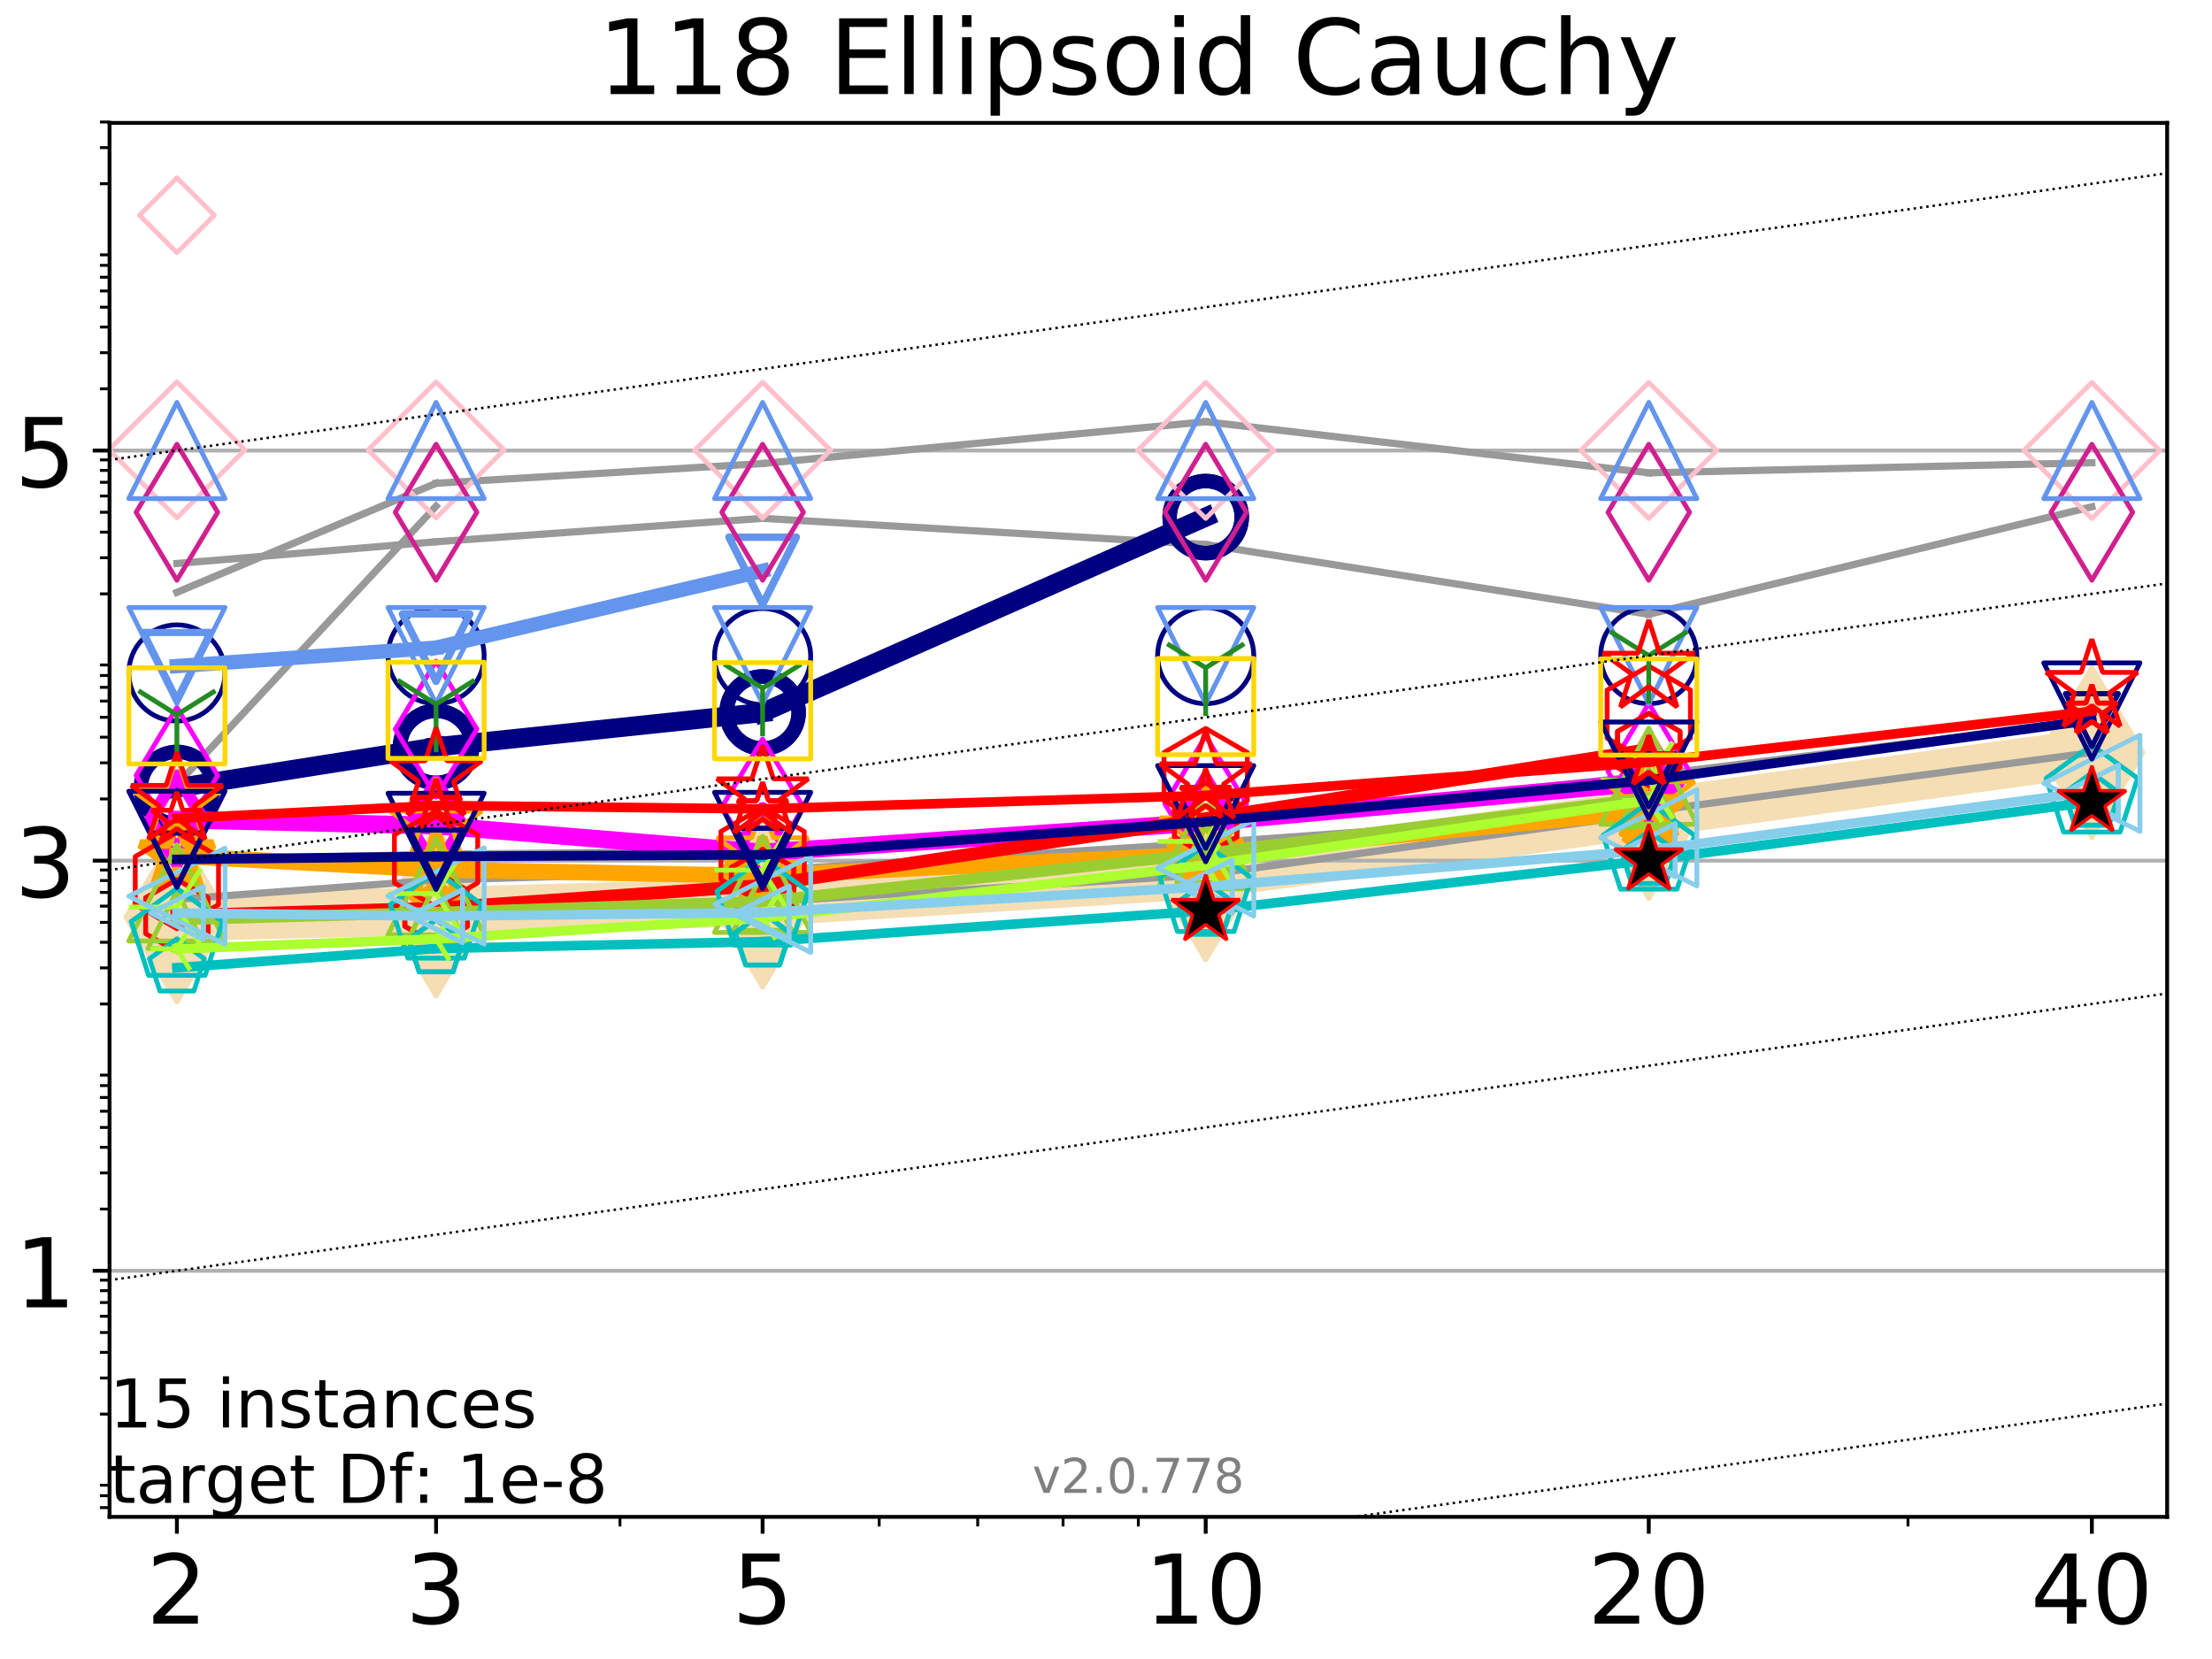 <?xml version="1.0" encoding="utf-8" standalone="no"?>
<!DOCTYPE svg PUBLIC "-//W3C//DTD SVG 1.1//EN"
  "http://www.w3.org/Graphics/SVG/1.1/DTD/svg11.dtd">
<!-- Created with matplotlib (http://matplotlib.org/) -->
<svg height="345pt" version="1.1" viewBox="0 0 460 345" width="460pt" xmlns="http://www.w3.org/2000/svg" xmlns:xlink="http://www.w3.org/1999/xlink">
 <defs>
  <style type="text/css">
*{stroke-linecap:butt;stroke-linejoin:round;}
  </style>
 </defs>
 <g id="figure_1">
  <g id="patch_1">
   <path d="M 0 345.6 
L 460.8 345.6 
L 460.8 0 
L 0 0 
z
" style="fill:#ffffff;"/>
  </g>
  <g id="axes_1">
   <g id="patch_2">
    <path d="M 22.78 315.44 
L 450.672 315.44 
L 450.672 25.56 
L 22.78 25.56 
z
" style="fill:#ffffff;"/>
   </g>
   <g id="line2d_1">
    <path clip-path="url(#p6f361cd4c7)" d="M 36.786 190.702 
L 90.685 189.465 
L 158.59 187.601 
L 250.732 181.919 
L 342.873 169.164 
L 435.015 156.494 
" style="fill:none;stroke:#f5deb3;stroke-linecap:square;stroke-width:10;"/>
    <defs>
     <path d="M -0 17.678 
L 10.607 0 
L 0 -17.678 
L -10.607 -0 
z
" id="m7cb5e68ea7" style="stroke:#f5deb3;stroke-linejoin:miter;"/>
    </defs>
    <g clip-path="url(#p6f361cd4c7)">
     <use style="fill:#f5deb3;stroke:#f5deb3;stroke-linejoin:miter;" x="36.786" xlink:href="#m7cb5e68ea7" y="190.702"/>
     <use style="fill:#f5deb3;stroke:#f5deb3;stroke-linejoin:miter;" x="90.685" xlink:href="#m7cb5e68ea7" y="189.465"/>
     <use style="fill:#f5deb3;stroke:#f5deb3;stroke-linejoin:miter;" x="158.59" xlink:href="#m7cb5e68ea7" y="187.601"/>
     <use style="fill:#f5deb3;stroke:#f5deb3;stroke-linejoin:miter;" x="250.732" xlink:href="#m7cb5e68ea7" y="181.919"/>
     <use style="fill:#f5deb3;stroke:#f5deb3;stroke-linejoin:miter;" x="342.873" xlink:href="#m7cb5e68ea7" y="169.164"/>
     <use style="fill:#f5deb3;stroke:#f5deb3;stroke-linejoin:miter;" x="435.015" xlink:href="#m7cb5e68ea7" y="156.494"/>
    </g>
   </g>
   <g id="matplotlib.axis_1">
    <g id="xtick_1">
     <g id="line2d_2">
      <defs>
       <path d="M 0 0 
L 0 3.5 
" id="m3d7bff3975" style="stroke:#000000;stroke-width:0.8;"/>
      </defs>
      <g>
       <use style="stroke:#000000;stroke-width:0.8;" x="36.786" xlink:href="#m3d7bff3975" y="315.44"/>
      </g>
     </g>
     <g id="text_1">
      <!-- 2 -->
      <defs>
       <path d="M 19.188 8.297 
L 53.609 8.297 
L 53.609 0 
L 7.328 0 
L 7.328 8.297 
Q 12.938 14.109 22.625 23.891 
Q 32.328 33.688 34.812 36.531 
Q 39.547 41.844 41.422 45.531 
Q 43.312 49.219 43.312 52.781 
Q 43.312 58.594 39.234 62.25 
Q 35.156 65.922 28.609 65.922 
Q 23.969 65.922 18.812 64.312 
Q 13.672 62.703 7.812 59.422 
L 7.812 69.391 
Q 13.766 71.781 18.938 73 
Q 24.125 74.219 28.422 74.219 
Q 39.75 74.219 46.484 68.547 
Q 53.219 62.891 53.219 53.422 
Q 53.219 48.922 51.531 44.891 
Q 49.859 40.875 45.406 35.406 
Q 44.188 33.984 37.641 27.219 
Q 31.109 20.453 19.188 8.297 
z
" id="DejaVuSans-32"/>
      </defs>
      <g transform="translate(30.423 337.637)scale(0.2 -0.2)">
       <use xlink:href="#DejaVuSans-32"/>
      </g>
     </g>
    </g>
    <g id="xtick_2">
     <g id="line2d_3">
      <g>
       <use style="stroke:#000000;stroke-width:0.8;" x="90.685" xlink:href="#m3d7bff3975" y="315.44"/>
      </g>
     </g>
     <g id="text_2">
      <!-- 3 -->
      <defs>
       <path d="M 40.578 39.312 
Q 47.656 37.797 51.625 33 
Q 55.609 28.219 55.609 21.188 
Q 55.609 10.406 48.188 4.484 
Q 40.766 -1.422 27.094 -1.422 
Q 22.516 -1.422 17.656 -0.516 
Q 12.797 0.391 7.625 2.203 
L 7.625 11.719 
Q 11.719 9.328 16.594 8.109 
Q 21.484 6.891 26.812 6.891 
Q 36.078 6.891 40.938 10.547 
Q 45.797 14.203 45.797 21.188 
Q 45.797 27.641 41.281 31.266 
Q 36.766 34.906 28.719 34.906 
L 20.219 34.906 
L 20.219 43.016 
L 29.109 43.016 
Q 36.375 43.016 40.234 45.922 
Q 44.094 48.828 44.094 54.297 
Q 44.094 59.906 40.109 62.906 
Q 36.141 65.922 28.719 65.922 
Q 24.656 65.922 20.016 65.031 
Q 15.375 64.156 9.812 62.312 
L 9.812 71.094 
Q 15.438 72.656 20.344 73.438 
Q 25.25 74.219 29.594 74.219 
Q 40.828 74.219 47.359 69.109 
Q 53.906 64.016 53.906 55.328 
Q 53.906 49.266 50.438 45.094 
Q 46.969 40.922 40.578 39.312 
z
" id="DejaVuSans-33"/>
      </defs>
      <g transform="translate(84.323 337.637)scale(0.2 -0.2)">
       <use xlink:href="#DejaVuSans-33"/>
      </g>
     </g>
    </g>
    <g id="xtick_3">
     <g id="line2d_4">
      <g>
       <use style="stroke:#000000;stroke-width:0.8;" x="158.59" xlink:href="#m3d7bff3975" y="315.44"/>
      </g>
     </g>
     <g id="text_3">
      <!-- 5 -->
      <defs>
       <path d="M 10.797 72.906 
L 49.516 72.906 
L 49.516 64.594 
L 19.828 64.594 
L 19.828 46.734 
Q 21.969 47.469 24.109 47.828 
Q 26.266 48.188 28.422 48.188 
Q 40.625 48.188 47.75 41.5 
Q 54.891 34.812 54.891 23.391 
Q 54.891 11.625 47.562 5.094 
Q 40.234 -1.422 26.906 -1.422 
Q 22.312 -1.422 17.547 -0.641 
Q 12.797 0.141 7.719 1.703 
L 7.719 11.625 
Q 12.109 9.234 16.797 8.062 
Q 21.484 6.891 26.703 6.891 
Q 35.156 6.891 40.078 11.328 
Q 45.016 15.766 45.016 23.391 
Q 45.016 31 40.078 35.438 
Q 35.156 39.891 26.703 39.891 
Q 22.75 39.891 18.812 39.016 
Q 14.891 38.141 10.797 36.281 
z
" id="DejaVuSans-35"/>
      </defs>
      <g transform="translate(152.228 337.637)scale(0.2 -0.2)">
       <use xlink:href="#DejaVuSans-35"/>
      </g>
     </g>
    </g>
    <g id="xtick_4">
     <g id="line2d_5">
      <g>
       <use style="stroke:#000000;stroke-width:0.8;" x="250.732" xlink:href="#m3d7bff3975" y="315.44"/>
      </g>
     </g>
     <g id="text_4">
      <!-- 10 -->
      <defs>
       <path d="M 12.406 8.297 
L 28.516 8.297 
L 28.516 63.922 
L 10.984 60.406 
L 10.984 69.391 
L 28.422 72.906 
L 38.281 72.906 
L 38.281 8.297 
L 54.391 8.297 
L 54.391 0 
L 12.406 0 
z
" id="DejaVuSans-31"/>
       <path d="M 31.781 66.406 
Q 24.172 66.406 20.328 58.906 
Q 16.5 51.422 16.5 36.375 
Q 16.5 21.391 20.328 13.891 
Q 24.172 6.391 31.781 6.391 
Q 39.453 6.391 43.281 13.891 
Q 47.125 21.391 47.125 36.375 
Q 47.125 51.422 43.281 58.906 
Q 39.453 66.406 31.781 66.406 
z
M 31.781 74.219 
Q 44.047 74.219 50.516 64.516 
Q 56.984 54.828 56.984 36.375 
Q 56.984 17.969 50.516 8.266 
Q 44.047 -1.422 31.781 -1.422 
Q 19.531 -1.422 13.062 8.266 
Q 6.594 17.969 6.594 36.375 
Q 6.594 54.828 13.062 64.516 
Q 19.531 74.219 31.781 74.219 
z
" id="DejaVuSans-30"/>
      </defs>
      <g transform="translate(238.007 337.637)scale(0.2 -0.2)">
       <use xlink:href="#DejaVuSans-31"/>
       <use x="63.623" xlink:href="#DejaVuSans-30"/>
      </g>
     </g>
    </g>
    <g id="xtick_5">
     <g id="line2d_6">
      <g>
       <use style="stroke:#000000;stroke-width:0.8;" x="342.873" xlink:href="#m3d7bff3975" y="315.44"/>
      </g>
     </g>
     <g id="text_5">
      <!-- 20 -->
      <g transform="translate(330.148 337.637)scale(0.2 -0.2)">
       <use xlink:href="#DejaVuSans-32"/>
       <use x="63.623" xlink:href="#DejaVuSans-30"/>
      </g>
     </g>
    </g>
    <g id="xtick_6">
     <g id="line2d_7">
      <g>
       <use style="stroke:#000000;stroke-width:0.8;" x="435.015" xlink:href="#m3d7bff3975" y="315.44"/>
      </g>
     </g>
     <g id="text_6">
      <!-- 40 -->
      <defs>
       <path d="M 37.797 64.312 
L 12.891 25.391 
L 37.797 25.391 
z
M 35.203 72.906 
L 47.609 72.906 
L 47.609 25.391 
L 58.016 25.391 
L 58.016 17.188 
L 47.609 17.188 
L 47.609 0 
L 37.797 0 
L 37.797 17.188 
L 4.891 17.188 
L 4.891 26.703 
z
" id="DejaVuSans-34"/>
      </defs>
      <g transform="translate(422.29 337.637)scale(0.2 -0.2)">
       <use xlink:href="#DejaVuSans-34"/>
       <use x="63.623" xlink:href="#DejaVuSans-30"/>
      </g>
     </g>
    </g>
    <g id="xtick_7">
     <g id="line2d_8">
      <defs>
       <path d="M 0 0 
L 0 2 
" id="m47621c2d1a" style="stroke:#000000;stroke-width:0.6;"/>
      </defs>
      <g>
       <use style="stroke:#000000;stroke-width:0.6;" x="36.786" xlink:href="#m47621c2d1a" y="315.44"/>
      </g>
     </g>
    </g>
    <g id="xtick_8">
     <g id="line2d_9">
      <g>
       <use style="stroke:#000000;stroke-width:0.6;" x="90.685" xlink:href="#m47621c2d1a" y="315.44"/>
      </g>
     </g>
    </g>
    <g id="xtick_9">
     <g id="line2d_10">
      <g>
       <use style="stroke:#000000;stroke-width:0.6;" x="128.927" xlink:href="#m47621c2d1a" y="315.44"/>
      </g>
     </g>
    </g>
    <g id="xtick_10">
     <g id="line2d_11">
      <g>
       <use style="stroke:#000000;stroke-width:0.6;" x="158.59" xlink:href="#m47621c2d1a" y="315.44"/>
      </g>
     </g>
    </g>
    <g id="xtick_11">
     <g id="line2d_12">
      <g>
       <use style="stroke:#000000;stroke-width:0.6;" x="182.827" xlink:href="#m47621c2d1a" y="315.44"/>
      </g>
     </g>
    </g>
    <g id="xtick_12">
     <g id="line2d_13">
      <g>
       <use style="stroke:#000000;stroke-width:0.6;" x="203.318" xlink:href="#m47621c2d1a" y="315.44"/>
      </g>
     </g>
    </g>
    <g id="xtick_13">
     <g id="line2d_14">
      <g>
       <use style="stroke:#000000;stroke-width:0.6;" x="221.069" xlink:href="#m47621c2d1a" y="315.44"/>
      </g>
     </g>
    </g>
    <g id="xtick_14">
     <g id="line2d_15">
      <g>
       <use style="stroke:#000000;stroke-width:0.6;" x="236.726" xlink:href="#m47621c2d1a" y="315.44"/>
      </g>
     </g>
    </g>
    <g id="xtick_15">
     <g id="line2d_16">
      <g>
       <use style="stroke:#000000;stroke-width:0.6;" x="342.873" xlink:href="#m47621c2d1a" y="315.44"/>
      </g>
     </g>
    </g>
    <g id="xtick_16">
     <g id="line2d_17">
      <g>
       <use style="stroke:#000000;stroke-width:0.6;" x="396.773" xlink:href="#m47621c2d1a" y="315.44"/>
      </g>
     </g>
    </g>
    <g id="xtick_17">
     <g id="line2d_18">
      <g>
       <use style="stroke:#000000;stroke-width:0.6;" x="435.015" xlink:href="#m47621c2d1a" y="315.44"/>
      </g>
     </g>
    </g>
   </g>
   <g id="matplotlib.axis_2">
    <g id="ytick_1">
     <g id="line2d_19">
      <path clip-path="url(#p6f361cd4c7)" d="M 22.78 264.267 
L 450.672 264.267 
" style="fill:none;stroke:#b0b0b0;stroke-linecap:square;stroke-width:0.8;"/>
     </g>
     <g id="line2d_20">
      <defs>
       <path d="M 0 0 
L -3.5 0 
" id="m840c253c30" style="stroke:#000000;stroke-width:0.8;"/>
      </defs>
      <g>
       <use style="stroke:#000000;stroke-width:0.8;" x="22.78" xlink:href="#m840c253c30" y="264.267"/>
      </g>
     </g>
     <g id="text_7">
      <!-- 1 -->
      <g transform="translate(3.055 271.865)scale(0.2 -0.2)">
       <use xlink:href="#DejaVuSans-31"/>
      </g>
     </g>
    </g>
    <g id="ytick_2">
     <g id="line2d_21">
      <path clip-path="url(#p6f361cd4c7)" d="M 22.78 178.979 
L 450.672 178.979 
" style="fill:none;stroke:#b0b0b0;stroke-linecap:square;stroke-width:0.8;"/>
     </g>
     <g id="line2d_22">
      <g>
       <use style="stroke:#000000;stroke-width:0.8;" x="22.78" xlink:href="#m840c253c30" y="178.979"/>
      </g>
     </g>
     <g id="text_8">
      <!-- 3 -->
      <g transform="translate(3.055 186.577)scale(0.2 -0.2)">
       <use xlink:href="#DejaVuSans-33"/>
      </g>
     </g>
    </g>
    <g id="ytick_3">
     <g id="line2d_23">
      <path clip-path="url(#p6f361cd4c7)" d="M 22.78 93.691 
L 450.672 93.691 
" style="fill:none;stroke:#b0b0b0;stroke-linecap:square;stroke-width:0.8;"/>
     </g>
     <g id="line2d_24">
      <g>
       <use style="stroke:#000000;stroke-width:0.8;" x="22.78" xlink:href="#m840c253c30" y="93.691"/>
      </g>
     </g>
     <g id="text_9">
      <!-- 5 -->
      <g transform="translate(3.055 101.289)scale(0.2 -0.2)">
       <use xlink:href="#DejaVuSans-35"/>
      </g>
     </g>
    </g>
    <g id="ytick_4">
     <g id="line2d_25">
      <defs>
       <path d="M 0 0 
L -2 0 
" id="m567c4f26ce" style="stroke:#000000;stroke-width:0.6;"/>
      </defs>
      <g>
       <use style="stroke:#000000;stroke-width:0.6;" x="22.78" xlink:href="#m567c4f26ce" y="313.517"/>
      </g>
     </g>
    </g>
    <g id="ytick_5">
     <g id="line2d_26">
      <g>
       <use style="stroke:#000000;stroke-width:0.6;" x="22.78" xlink:href="#m567c4f26ce" y="311.044"/>
      </g>
     </g>
    </g>
    <g id="ytick_6">
     <g id="line2d_27">
      <g>
       <use style="stroke:#000000;stroke-width:0.6;" x="22.78" xlink:href="#m567c4f26ce" y="308.862"/>
      </g>
     </g>
    </g>
    <g id="ytick_7">
     <g id="line2d_28">
      <g>
       <use style="stroke:#000000;stroke-width:0.6;" x="22.78" xlink:href="#m567c4f26ce" y="294.074"/>
      </g>
     </g>
    </g>
    <g id="ytick_8">
     <g id="line2d_29">
      <g>
       <use style="stroke:#000000;stroke-width:0.6;" x="22.78" xlink:href="#m567c4f26ce" y="286.565"/>
      </g>
     </g>
    </g>
    <g id="ytick_9">
     <g id="line2d_30">
      <g>
       <use style="stroke:#000000;stroke-width:0.6;" x="22.78" xlink:href="#m567c4f26ce" y="281.237"/>
      </g>
     </g>
    </g>
    <g id="ytick_10">
     <g id="line2d_31">
      <g>
       <use style="stroke:#000000;stroke-width:0.6;" x="22.78" xlink:href="#m567c4f26ce" y="277.104"/>
      </g>
     </g>
    </g>
    <g id="ytick_11">
     <g id="line2d_32">
      <g>
       <use style="stroke:#000000;stroke-width:0.6;" x="22.78" xlink:href="#m567c4f26ce" y="273.728"/>
      </g>
     </g>
    </g>
    <g id="ytick_12">
     <g id="line2d_33">
      <g>
       <use style="stroke:#000000;stroke-width:0.6;" x="22.78" xlink:href="#m567c4f26ce" y="270.873"/>
      </g>
     </g>
    </g>
    <g id="ytick_13">
     <g id="line2d_34">
      <g>
       <use style="stroke:#000000;stroke-width:0.6;" x="22.78" xlink:href="#m567c4f26ce" y="268.4"/>
      </g>
     </g>
    </g>
    <g id="ytick_14">
     <g id="line2d_35">
      <g>
       <use style="stroke:#000000;stroke-width:0.6;" x="22.78" xlink:href="#m567c4f26ce" y="266.218"/>
      </g>
     </g>
    </g>
    <g id="ytick_15">
     <g id="line2d_36">
      <g>
       <use style="stroke:#000000;stroke-width:0.6;" x="22.78" xlink:href="#m567c4f26ce" y="251.43"/>
      </g>
     </g>
    </g>
    <g id="ytick_16">
     <g id="line2d_37">
      <g>
       <use style="stroke:#000000;stroke-width:0.6;" x="22.78" xlink:href="#m567c4f26ce" y="243.921"/>
      </g>
     </g>
    </g>
    <g id="ytick_17">
     <g id="line2d_38">
      <g>
       <use style="stroke:#000000;stroke-width:0.6;" x="22.78" xlink:href="#m567c4f26ce" y="238.593"/>
      </g>
     </g>
    </g>
    <g id="ytick_18">
     <g id="line2d_39">
      <g>
       <use style="stroke:#000000;stroke-width:0.6;" x="22.78" xlink:href="#m567c4f26ce" y="234.46"/>
      </g>
     </g>
    </g>
    <g id="ytick_19">
     <g id="line2d_40">
      <g>
       <use style="stroke:#000000;stroke-width:0.6;" x="22.78" xlink:href="#m567c4f26ce" y="231.083"/>
      </g>
     </g>
    </g>
    <g id="ytick_20">
     <g id="line2d_41">
      <g>
       <use style="stroke:#000000;stroke-width:0.6;" x="22.78" xlink:href="#m567c4f26ce" y="228.229"/>
      </g>
     </g>
    </g>
    <g id="ytick_21">
     <g id="line2d_42">
      <g>
       <use style="stroke:#000000;stroke-width:0.6;" x="22.78" xlink:href="#m567c4f26ce" y="225.756"/>
      </g>
     </g>
    </g>
    <g id="ytick_22">
     <g id="line2d_43">
      <g>
       <use style="stroke:#000000;stroke-width:0.6;" x="22.78" xlink:href="#m567c4f26ce" y="223.574"/>
      </g>
     </g>
    </g>
    <g id="ytick_23">
     <g id="line2d_44">
      <g>
       <use style="stroke:#000000;stroke-width:0.6;" x="22.78" xlink:href="#m567c4f26ce" y="208.786"/>
      </g>
     </g>
    </g>
    <g id="ytick_24">
     <g id="line2d_45">
      <g>
       <use style="stroke:#000000;stroke-width:0.6;" x="22.78" xlink:href="#m567c4f26ce" y="201.277"/>
      </g>
     </g>
    </g>
    <g id="ytick_25">
     <g id="line2d_46">
      <g>
       <use style="stroke:#000000;stroke-width:0.6;" x="22.78" xlink:href="#m567c4f26ce" y="195.949"/>
      </g>
     </g>
    </g>
    <g id="ytick_26">
     <g id="line2d_47">
      <g>
       <use style="stroke:#000000;stroke-width:0.6;" x="22.78" xlink:href="#m567c4f26ce" y="191.816"/>
      </g>
     </g>
    </g>
    <g id="ytick_27">
     <g id="line2d_48">
      <g>
       <use style="stroke:#000000;stroke-width:0.6;" x="22.78" xlink:href="#m567c4f26ce" y="188.439"/>
      </g>
     </g>
    </g>
    <g id="ytick_28">
     <g id="line2d_49">
      <g>
       <use style="stroke:#000000;stroke-width:0.6;" x="22.78" xlink:href="#m567c4f26ce" y="185.584"/>
      </g>
     </g>
    </g>
    <g id="ytick_29">
     <g id="line2d_50">
      <g>
       <use style="stroke:#000000;stroke-width:0.6;" x="22.78" xlink:href="#m567c4f26ce" y="183.111"/>
      </g>
     </g>
    </g>
    <g id="ytick_30">
     <g id="line2d_51">
      <g>
       <use style="stroke:#000000;stroke-width:0.6;" x="22.78" xlink:href="#m567c4f26ce" y="180.93"/>
      </g>
     </g>
    </g>
    <g id="ytick_31">
     <g id="line2d_52">
      <g>
       <use style="stroke:#000000;stroke-width:0.6;" x="22.78" xlink:href="#m567c4f26ce" y="166.142"/>
      </g>
     </g>
    </g>
    <g id="ytick_32">
     <g id="line2d_53">
      <g>
       <use style="stroke:#000000;stroke-width:0.6;" x="22.78" xlink:href="#m567c4f26ce" y="158.632"/>
      </g>
     </g>
    </g>
    <g id="ytick_33">
     <g id="line2d_54">
      <g>
       <use style="stroke:#000000;stroke-width:0.6;" x="22.78" xlink:href="#m567c4f26ce" y="153.305"/>
      </g>
     </g>
    </g>
    <g id="ytick_34">
     <g id="line2d_55">
      <g>
       <use style="stroke:#000000;stroke-width:0.6;" x="22.78" xlink:href="#m567c4f26ce" y="149.172"/>
      </g>
     </g>
    </g>
    <g id="ytick_35">
     <g id="line2d_56">
      <g>
       <use style="stroke:#000000;stroke-width:0.6;" x="22.78" xlink:href="#m567c4f26ce" y="145.795"/>
      </g>
     </g>
    </g>
    <g id="ytick_36">
     <g id="line2d_57">
      <g>
       <use style="stroke:#000000;stroke-width:0.6;" x="22.78" xlink:href="#m567c4f26ce" y="142.94"/>
      </g>
     </g>
    </g>
    <g id="ytick_37">
     <g id="line2d_58">
      <g>
       <use style="stroke:#000000;stroke-width:0.6;" x="22.78" xlink:href="#m567c4f26ce" y="140.467"/>
      </g>
     </g>
    </g>
    <g id="ytick_38">
     <g id="line2d_59">
      <g>
       <use style="stroke:#000000;stroke-width:0.6;" x="22.78" xlink:href="#m567c4f26ce" y="138.286"/>
      </g>
     </g>
    </g>
    <g id="ytick_39">
     <g id="line2d_60">
      <g>
       <use style="stroke:#000000;stroke-width:0.6;" x="22.78" xlink:href="#m567c4f26ce" y="123.498"/>
      </g>
     </g>
    </g>
    <g id="ytick_40">
     <g id="line2d_61">
      <g>
       <use style="stroke:#000000;stroke-width:0.6;" x="22.78" xlink:href="#m567c4f26ce" y="115.988"/>
      </g>
     </g>
    </g>
    <g id="ytick_41">
     <g id="line2d_62">
      <g>
       <use style="stroke:#000000;stroke-width:0.6;" x="22.78" xlink:href="#m567c4f26ce" y="110.66"/>
      </g>
     </g>
    </g>
    <g id="ytick_42">
     <g id="line2d_63">
      <g>
       <use style="stroke:#000000;stroke-width:0.6;" x="22.78" xlink:href="#m567c4f26ce" y="106.528"/>
      </g>
     </g>
    </g>
    <g id="ytick_43">
     <g id="line2d_64">
      <g>
       <use style="stroke:#000000;stroke-width:0.6;" x="22.78" xlink:href="#m567c4f26ce" y="103.151"/>
      </g>
     </g>
    </g>
    <g id="ytick_44">
     <g id="line2d_65">
      <g>
       <use style="stroke:#000000;stroke-width:0.6;" x="22.78" xlink:href="#m567c4f26ce" y="100.296"/>
      </g>
     </g>
    </g>
    <g id="ytick_45">
     <g id="line2d_66">
      <g>
       <use style="stroke:#000000;stroke-width:0.6;" x="22.78" xlink:href="#m567c4f26ce" y="97.823"/>
      </g>
     </g>
    </g>
    <g id="ytick_46">
     <g id="line2d_67">
      <g>
       <use style="stroke:#000000;stroke-width:0.6;" x="22.78" xlink:href="#m567c4f26ce" y="95.642"/>
      </g>
     </g>
    </g>
    <g id="ytick_47">
     <g id="line2d_68">
      <g>
       <use style="stroke:#000000;stroke-width:0.6;" x="22.78" xlink:href="#m567c4f26ce" y="80.853"/>
      </g>
     </g>
    </g>
    <g id="ytick_48">
     <g id="line2d_69">
      <g>
       <use style="stroke:#000000;stroke-width:0.6;" x="22.78" xlink:href="#m567c4f26ce" y="73.344"/>
      </g>
     </g>
    </g>
    <g id="ytick_49">
     <g id="line2d_70">
      <g>
       <use style="stroke:#000000;stroke-width:0.6;" x="22.78" xlink:href="#m567c4f26ce" y="68.016"/>
      </g>
     </g>
    </g>
    <g id="ytick_50">
     <g id="line2d_71">
      <g>
       <use style="stroke:#000000;stroke-width:0.6;" x="22.78" xlink:href="#m567c4f26ce" y="63.884"/>
      </g>
     </g>
    </g>
    <g id="ytick_51">
     <g id="line2d_72">
      <g>
       <use style="stroke:#000000;stroke-width:0.6;" x="22.78" xlink:href="#m567c4f26ce" y="60.507"/>
      </g>
     </g>
    </g>
    <g id="ytick_52">
     <g id="line2d_73">
      <g>
       <use style="stroke:#000000;stroke-width:0.6;" x="22.78" xlink:href="#m567c4f26ce" y="57.652"/>
      </g>
     </g>
    </g>
    <g id="ytick_53">
     <g id="line2d_74">
      <g>
       <use style="stroke:#000000;stroke-width:0.6;" x="22.78" xlink:href="#m567c4f26ce" y="55.179"/>
      </g>
     </g>
    </g>
    <g id="ytick_54">
     <g id="line2d_75">
      <g>
       <use style="stroke:#000000;stroke-width:0.6;" x="22.78" xlink:href="#m567c4f26ce" y="52.998"/>
      </g>
     </g>
    </g>
    <g id="ytick_55">
     <g id="line2d_76">
      <g>
       <use style="stroke:#000000;stroke-width:0.6;" x="22.78" xlink:href="#m567c4f26ce" y="38.209"/>
      </g>
     </g>
    </g>
    <g id="ytick_56">
     <g id="line2d_77">
      <g>
       <use style="stroke:#000000;stroke-width:0.6;" x="22.78" xlink:href="#m567c4f26ce" y="30.7"/>
      </g>
     </g>
    </g>
    <g id="ytick_57">
     <g id="line2d_78">
      <g>
       <use style="stroke:#000000;stroke-width:0.6;" x="22.78" xlink:href="#m567c4f26ce" y="25.372"/>
      </g>
     </g>
    </g>
   </g>
   <g id="line2d_79"/>
   <g id="line2d_80"/>
   <g id="line2d_81">
    <path clip-path="url(#p6f361cd4c7)" d="M 36.786 117.181 
L 90.685 112.661 
" style="fill:none;stroke:#999999;stroke-linecap:square;stroke-width:1.5;"/>
   </g>
   <g id="line2d_82">
    <path clip-path="url(#p6f361cd4c7)" d="M 90.685 112.661 
L 158.59 107.792 
" style="fill:none;stroke:#999999;stroke-linecap:square;stroke-width:1.5;"/>
   </g>
   <g id="line2d_83">
    <path clip-path="url(#p6f361cd4c7)" d="M 158.59 107.792 
L 250.732 113.237 
" style="fill:none;stroke:#999999;stroke-linecap:square;stroke-width:1.5;"/>
   </g>
   <g id="line2d_84">
    <path clip-path="url(#p6f361cd4c7)" d="M 250.732 113.237 
L 342.873 127.749 
" style="fill:none;stroke:#999999;stroke-linecap:square;stroke-width:1.5;"/>
   </g>
   <g id="line2d_85">
    <path clip-path="url(#p6f361cd4c7)" d="M 342.873 127.749 
L 435.015 105.388 
" style="fill:none;stroke:#999999;stroke-linecap:square;stroke-width:1.5;"/>
   </g>
   <g id="line2d_86">
    <path clip-path="url(#p6f361cd4c7)" d="M 435.015 105.388 
" style="fill:none;stroke:#999999;stroke-linecap:square;stroke-width:1.5;"/>
   </g>
   <g id="line2d_87"/>
   <g id="line2d_88"/>
   <g id="line2d_89"/>
   <g id="line2d_90"/>
   <g id="line2d_91">
    <path clip-path="url(#p6f361cd4c7)" d="M 36.786 104.591 
" style="fill:none;stroke:#999999;stroke-linecap:square;stroke-width:1.5;"/>
   </g>
   <g id="line2d_92"/>
   <g id="line2d_93"/>
   <g id="line2d_94">
    <path clip-path="url(#p6f361cd4c7)" d="M 36.786 178.863 
L 90.685 177.653 
" style="fill:none;stroke:#999999;stroke-linecap:square;stroke-width:1.5;"/>
   </g>
   <g id="line2d_95">
    <path clip-path="url(#p6f361cd4c7)" d="M 90.685 177.653 
L 158.59 176.938 
" style="fill:none;stroke:#999999;stroke-linecap:square;stroke-width:1.5;"/>
   </g>
   <g id="line2d_96">
    <path clip-path="url(#p6f361cd4c7)" d="M 158.59 176.938 
L 250.732 171.078 
" style="fill:none;stroke:#999999;stroke-linecap:square;stroke-width:1.5;"/>
   </g>
   <g id="line2d_97">
    <path clip-path="url(#p6f361cd4c7)" d="M 250.732 171.078 
L 342.873 161.255 
" style="fill:none;stroke:#999999;stroke-linecap:square;stroke-width:1.5;"/>
   </g>
   <g id="line2d_98">
    <path clip-path="url(#p6f361cd4c7)" d="M 342.873 161.255 
L 435.015 149.879 
" style="fill:none;stroke:#999999;stroke-linecap:square;stroke-width:1.5;"/>
   </g>
   <g id="line2d_99">
    <path clip-path="url(#p6f361cd4c7)" d="M 435.015 149.879 
" style="fill:none;stroke:#999999;stroke-linecap:square;stroke-width:1.5;"/>
   </g>
   <g id="line2d_100"/>
   <g id="line2d_101"/>
   <g id="line2d_102"/>
   <g id="line2d_103"/>
   <g id="line2d_104"/>
   <g id="line2d_105"/>
   <g id="line2d_106"/>
   <g id="line2d_107"/>
   <g id="line2d_108"/>
   <g id="line2d_109"/>
   <g id="line2d_110"/>
   <g id="line2d_111"/>
   <g id="line2d_112"/>
   <g id="line2d_113"/>
   <g id="line2d_114">
    <path clip-path="url(#p6f361cd4c7)" d="M 36.786 187.014 
L 90.685 183.021 
" style="fill:none;stroke:#999999;stroke-linecap:square;stroke-width:1.5;"/>
   </g>
   <g id="line2d_115">
    <path clip-path="url(#p6f361cd4c7)" d="M 90.685 183.021 
L 158.59 181.044 
" style="fill:none;stroke:#999999;stroke-linecap:square;stroke-width:1.5;"/>
   </g>
   <g id="line2d_116">
    <path clip-path="url(#p6f361cd4c7)" d="M 158.59 181.044 
L 250.732 175.303 
" style="fill:none;stroke:#999999;stroke-linecap:square;stroke-width:1.5;"/>
   </g>
   <g id="line2d_117">
    <path clip-path="url(#p6f361cd4c7)" d="M 250.732 175.303 
L 342.873 168.733 
" style="fill:none;stroke:#999999;stroke-linecap:square;stroke-width:1.5;"/>
   </g>
   <g id="line2d_118">
    <path clip-path="url(#p6f361cd4c7)" d="M 342.873 168.733 
L 435.015 156.494 
" style="fill:none;stroke:#999999;stroke-linecap:square;stroke-width:1.5;"/>
   </g>
   <g id="line2d_119">
    <path clip-path="url(#p6f361cd4c7)" d="M 435.015 156.494 
" style="fill:none;stroke:#999999;stroke-linecap:square;stroke-width:1.5;"/>
   </g>
   <g id="line2d_120"/>
   <g id="line2d_121"/>
   <g id="line2d_122">
    <path clip-path="url(#p6f361cd4c7)" d="M 36.786 163.159 
L 90.685 105.262 
" style="fill:none;stroke:#999999;stroke-linecap:square;stroke-width:1.5;"/>
   </g>
   <g id="line2d_123">
    <path clip-path="url(#p6f361cd4c7)" d="M 90.685 105.262 
" style="fill:none;stroke:#999999;stroke-linecap:square;stroke-width:1.5;"/>
   </g>
   <g id="line2d_124"/>
   <g id="line2d_125"/>
   <g id="line2d_126"/>
   <g id="line2d_127"/>
   <g id="line2d_128"/>
   <g id="line2d_129"/>
   <g id="line2d_130"/>
   <g id="line2d_131"/>
   <g id="line2d_132"/>
   <g id="line2d_133"/>
   <g id="line2d_134"/>
   <g id="line2d_135"/>
   <g id="line2d_136"/>
   <g id="line2d_137"/>
   <g id="line2d_138">
    <path clip-path="url(#p6f361cd4c7)" d="M 36.786 190.697 
L 90.685 189.462 
" style="fill:none;stroke:#999999;stroke-linecap:square;stroke-width:1.5;"/>
   </g>
   <g id="line2d_139">
    <path clip-path="url(#p6f361cd4c7)" d="M 90.685 189.462 
L 158.59 187.601 
" style="fill:none;stroke:#999999;stroke-linecap:square;stroke-width:1.5;"/>
   </g>
   <g id="line2d_140">
    <path clip-path="url(#p6f361cd4c7)" d="M 158.59 187.601 
L 250.732 181.92 
" style="fill:none;stroke:#999999;stroke-linecap:square;stroke-width:1.5;"/>
   </g>
   <g id="line2d_141">
    <path clip-path="url(#p6f361cd4c7)" d="M 250.732 181.92 
L 342.873 169.164 
" style="fill:none;stroke:#999999;stroke-linecap:square;stroke-width:1.5;"/>
   </g>
   <g id="line2d_142">
    <path clip-path="url(#p6f361cd4c7)" d="M 342.873 169.164 
" style="fill:none;stroke:#999999;stroke-linecap:square;stroke-width:1.5;"/>
   </g>
   <g id="line2d_143"/>
   <g id="line2d_144"/>
   <g id="line2d_145">
    <path clip-path="url(#p6f361cd4c7)" d="M 36.786 123.179 
L 90.685 100.495 
" style="fill:none;stroke:#999999;stroke-linecap:square;stroke-width:1.5;"/>
   </g>
   <g id="line2d_146">
    <path clip-path="url(#p6f361cd4c7)" d="M 90.685 100.495 
L 158.59 96.39 
" style="fill:none;stroke:#999999;stroke-linecap:square;stroke-width:1.5;"/>
   </g>
   <g id="line2d_147">
    <path clip-path="url(#p6f361cd4c7)" d="M 158.59 96.39 
L 250.732 87.707 
" style="fill:none;stroke:#999999;stroke-linecap:square;stroke-width:1.5;"/>
   </g>
   <g id="line2d_148">
    <path clip-path="url(#p6f361cd4c7)" d="M 250.732 87.707 
L 342.873 98.331 
" style="fill:none;stroke:#999999;stroke-linecap:square;stroke-width:1.5;"/>
   </g>
   <g id="line2d_149">
    <path clip-path="url(#p6f361cd4c7)" d="M 342.873 98.331 
L 435.015 96.23 
" style="fill:none;stroke:#999999;stroke-linecap:square;stroke-width:1.5;"/>
   </g>
   <g id="line2d_150">
    <path clip-path="url(#p6f361cd4c7)" d="M 435.015 96.23 
" style="fill:none;stroke:#999999;stroke-linecap:square;stroke-width:1.5;"/>
   </g>
   <g id="line2d_151"/>
   <g id="line2d_152"/>
   <g id="line2d_153">
    <path clip-path="url(#p6f361cd4c7)" d="M 36.786 163.84 
L 90.685 155.32 
" style="fill:none;stroke:#000080;stroke-linecap:square;stroke-width:4;"/>
    <defs>
     <path d="M 0 7.5 
C 1.989 7.5 3.897 6.71 5.303 5.303 
C 6.71 3.897 7.5 1.989 7.5 0 
C 7.5 -1.989 6.71 -3.897 5.303 -5.303 
C 3.897 -6.71 1.989 -7.5 0 -7.5 
C -1.989 -7.5 -3.897 -6.71 -5.303 -5.303 
C -6.71 -3.897 -7.5 -1.989 -7.5 0 
C -7.5 1.989 -6.71 3.897 -5.303 5.303 
C -3.897 6.71 -1.989 7.5 0 7.5 
z
" id="m492725344d" style="stroke:#000080;stroke-width:3;"/>
    </defs>
    <g clip-path="url(#p6f361cd4c7)">
     <use style="fill:none;stroke:#000080;stroke-width:3;" x="36.786" xlink:href="#m492725344d" y="163.84"/>
     <use style="fill:none;stroke:#000080;stroke-width:3;" x="90.685" xlink:href="#m492725344d" y="155.32"/>
    </g>
   </g>
   <g id="line2d_154">
    <path clip-path="url(#p6f361cd4c7)" d="M 90.685 155.32 
L 158.59 148.167 
" style="fill:none;stroke:#000080;stroke-linecap:square;stroke-width:4;"/>
    <g clip-path="url(#p6f361cd4c7)">
     <use style="fill:none;stroke:#000080;stroke-width:3;" x="90.685" xlink:href="#m492725344d" y="155.32"/>
     <use style="fill:none;stroke:#000080;stroke-width:3;" x="158.59" xlink:href="#m492725344d" y="148.167"/>
    </g>
   </g>
   <g id="line2d_155">
    <path clip-path="url(#p6f361cd4c7)" d="M 158.59 148.167 
L 250.732 107.532 
" style="fill:none;stroke:#000080;stroke-linecap:square;stroke-width:4;"/>
    <g clip-path="url(#p6f361cd4c7)">
     <use style="fill:none;stroke:#000080;stroke-width:3;" x="158.59" xlink:href="#m492725344d" y="148.167"/>
     <use style="fill:none;stroke:#000080;stroke-width:3;" x="250.732" xlink:href="#m492725344d" y="107.532"/>
    </g>
   </g>
   <g id="line2d_156">
    <path clip-path="url(#p6f361cd4c7)" d="M 250.732 107.532 
" style="fill:none;stroke:#000080;stroke-linecap:square;stroke-width:4;"/>
    <g clip-path="url(#p6f361cd4c7)">
     <use style="fill:none;stroke:#000080;stroke-width:3;" x="250.732" xlink:href="#m492725344d" y="107.532"/>
    </g>
   </g>
   <g id="line2d_157"/>
   <g id="line2d_158">
    <defs>
     <path d="M 0 10 
C 2.652 10 5.196 8.946 7.071 7.071 
C 8.946 5.196 10 2.652 10 0 
C 10 -2.652 8.946 -5.196 7.071 -7.071 
C 5.196 -8.946 2.652 -10 0 -10 
C -2.652 -10 -5.196 -8.946 -7.071 -7.071 
C -8.946 -5.196 -10 -2.652 -10 0 
C -10 2.652 -8.946 5.196 -7.071 7.071 
C -5.196 8.946 -2.652 10 0 10 
z
" id="m7fe161e28d" style="stroke:#000080;"/>
    </defs>
    <g clip-path="url(#p6f361cd4c7)">
     <use style="fill:none;stroke:#000080;" x="36.786" xlink:href="#m7fe161e28d" y="139.942"/>
     <use style="fill:none;stroke:#000080;" x="90.685" xlink:href="#m7fe161e28d" y="136.333"/>
     <use style="fill:none;stroke:#000080;" x="158.59" xlink:href="#m7fe161e28d" y="136.534"/>
     <use style="fill:none;stroke:#000080;" x="250.732" xlink:href="#m7fe161e28d" y="136.334"/>
     <use style="fill:none;stroke:#000080;" x="342.873" xlink:href="#m7fe161e28d" y="136.335"/>
    </g>
   </g>
   <g id="line2d_159">
    <path clip-path="url(#p6f361cd4c7)" d="M 36.786 170.444 
L 90.685 171.689 
" style="fill:none;stroke:#ff00ff;stroke-linecap:square;stroke-width:3.667;"/>
    <defs>
     <path d="M -0 9.192 
L 5.515 0 
L 0 -9.192 
L -5.515 -0 
z
" id="m94fc0278ad" style="stroke:#ff00ff;stroke-linejoin:miter;stroke-width:2.5;"/>
    </defs>
    <g clip-path="url(#p6f361cd4c7)">
     <use style="fill:none;stroke:#ff00ff;stroke-linejoin:miter;stroke-width:2.5;" x="36.786" xlink:href="#m94fc0278ad" y="170.444"/>
     <use style="fill:none;stroke:#ff00ff;stroke-linejoin:miter;stroke-width:2.5;" x="90.685" xlink:href="#m94fc0278ad" y="171.689"/>
    </g>
   </g>
   <g id="line2d_160">
    <path clip-path="url(#p6f361cd4c7)" d="M 90.685 171.689 
L 158.59 177.269 
" style="fill:none;stroke:#ff00ff;stroke-linecap:square;stroke-width:3.667;"/>
    <g clip-path="url(#p6f361cd4c7)">
     <use style="fill:none;stroke:#ff00ff;stroke-linejoin:miter;stroke-width:2.5;" x="90.685" xlink:href="#m94fc0278ad" y="171.689"/>
     <use style="fill:none;stroke:#ff00ff;stroke-linejoin:miter;stroke-width:2.5;" x="158.59" xlink:href="#m94fc0278ad" y="177.269"/>
    </g>
   </g>
   <g id="line2d_161">
    <path clip-path="url(#p6f361cd4c7)" d="M 158.59 177.269 
L 250.732 171.02 
" style="fill:none;stroke:#ff00ff;stroke-linecap:square;stroke-width:3.667;"/>
    <g clip-path="url(#p6f361cd4c7)">
     <use style="fill:none;stroke:#ff00ff;stroke-linejoin:miter;stroke-width:2.5;" x="158.59" xlink:href="#m94fc0278ad" y="177.269"/>
     <use style="fill:none;stroke:#ff00ff;stroke-linejoin:miter;stroke-width:2.5;" x="250.732" xlink:href="#m94fc0278ad" y="171.02"/>
    </g>
   </g>
   <g id="line2d_162">
    <path clip-path="url(#p6f361cd4c7)" d="M 250.732 171.02 
L 342.873 162.675 
" style="fill:none;stroke:#ff00ff;stroke-linecap:square;stroke-width:3.667;"/>
    <g clip-path="url(#p6f361cd4c7)">
     <use style="fill:none;stroke:#ff00ff;stroke-linejoin:miter;stroke-width:2.5;" x="250.732" xlink:href="#m94fc0278ad" y="171.02"/>
     <use style="fill:none;stroke:#ff00ff;stroke-linejoin:miter;stroke-width:2.5;" x="342.873" xlink:href="#m94fc0278ad" y="162.675"/>
    </g>
   </g>
   <g id="line2d_163">
    <path clip-path="url(#p6f361cd4c7)" d="M 342.873 162.675 
" style="fill:none;stroke:#ff00ff;stroke-linecap:square;stroke-width:3.667;"/>
    <g clip-path="url(#p6f361cd4c7)">
     <use style="fill:none;stroke:#ff00ff;stroke-linejoin:miter;stroke-width:2.5;" x="342.873" xlink:href="#m94fc0278ad" y="162.675"/>
    </g>
   </g>
   <g id="line2d_164"/>
   <g id="line2d_165">
    <defs>
     <path d="M -0 14.142 
L 8.485 0 
L -0 -14.142 
L -8.485 -0 
z
" id="m915a955261" style="stroke:#ff00ff;stroke-linejoin:miter;"/>
    </defs>
    <g clip-path="url(#p6f361cd4c7)">
     <use style="fill:none;stroke:#ff00ff;stroke-linejoin:miter;" x="36.786" xlink:href="#m915a955261" y="161.265"/>
     <use style="fill:none;stroke:#ff00ff;stroke-linejoin:miter;" x="90.685" xlink:href="#m915a955261" y="151.636"/>
     <use style="fill:none;stroke:#ff00ff;stroke-linejoin:miter;" x="158.59" xlink:href="#m915a955261" y="167.833"/>
     <use style="fill:none;stroke:#ff00ff;stroke-linejoin:miter;" x="250.732" xlink:href="#m915a955261" y="167.177"/>
     <use style="fill:none;stroke:#ff00ff;stroke-linejoin:miter;" x="342.873" xlink:href="#m915a955261" y="160.429"/>
    </g>
   </g>
   <g id="line2d_166">
    <path clip-path="url(#p6f361cd4c7)" d="M 36.786 177.984 
L 90.685 180.858 
" style="fill:none;stroke:#ffa500;stroke-linecap:square;stroke-width:3.333;"/>
    <defs>
     <path d="M 0 -8 
L -1.796 -2.472 
L -7.608 -2.472 
L -2.906 0.944 
L -4.702 6.472 
L -0 3.056 
L 4.702 6.472 
L 2.906 0.944 
L 7.608 -2.472 
L 1.796 -2.472 
z
" id="mff7a433838" style="stroke:#ffa500;stroke-linejoin:bevel;stroke-width:2;"/>
    </defs>
    <g clip-path="url(#p6f361cd4c7)">
     <use style="fill:none;stroke:#ffa500;stroke-linejoin:bevel;stroke-width:2;" x="36.786" xlink:href="#mff7a433838" y="177.984"/>
     <use style="fill:none;stroke:#ffa500;stroke-linejoin:bevel;stroke-width:2;" x="90.685" xlink:href="#mff7a433838" y="180.858"/>
    </g>
   </g>
   <g id="line2d_167">
    <path clip-path="url(#p6f361cd4c7)" d="M 90.685 180.858 
L 158.59 182.135 
" style="fill:none;stroke:#ffa500;stroke-linecap:square;stroke-width:3.333;"/>
    <g clip-path="url(#p6f361cd4c7)">
     <use style="fill:none;stroke:#ffa500;stroke-linejoin:bevel;stroke-width:2;" x="90.685" xlink:href="#mff7a433838" y="180.858"/>
     <use style="fill:none;stroke:#ffa500;stroke-linejoin:bevel;stroke-width:2;" x="158.59" xlink:href="#mff7a433838" y="182.135"/>
    </g>
   </g>
   <g id="line2d_168">
    <path clip-path="url(#p6f361cd4c7)" d="M 158.59 182.135 
L 250.732 177.624 
" style="fill:none;stroke:#ffa500;stroke-linecap:square;stroke-width:3.333;"/>
    <g clip-path="url(#p6f361cd4c7)">
     <use style="fill:none;stroke:#ffa500;stroke-linejoin:bevel;stroke-width:2;" x="158.59" xlink:href="#mff7a433838" y="182.135"/>
     <use style="fill:none;stroke:#ffa500;stroke-linejoin:bevel;stroke-width:2;" x="250.732" xlink:href="#mff7a433838" y="177.624"/>
    </g>
   </g>
   <g id="line2d_169">
    <path clip-path="url(#p6f361cd4c7)" d="M 250.732 177.624 
L 342.873 168.636 
" style="fill:none;stroke:#ffa500;stroke-linecap:square;stroke-width:3.333;"/>
    <g clip-path="url(#p6f361cd4c7)">
     <use style="fill:none;stroke:#ffa500;stroke-linejoin:bevel;stroke-width:2;" x="250.732" xlink:href="#mff7a433838" y="177.624"/>
     <use style="fill:none;stroke:#ffa500;stroke-linejoin:bevel;stroke-width:2;" x="342.873" xlink:href="#mff7a433838" y="168.636"/>
    </g>
   </g>
   <g id="line2d_170">
    <path clip-path="url(#p6f361cd4c7)" d="M 342.873 168.636 
" style="fill:none;stroke:#ffa500;stroke-linecap:square;stroke-width:3.333;"/>
    <g clip-path="url(#p6f361cd4c7)">
     <use style="fill:none;stroke:#ffa500;stroke-linejoin:bevel;stroke-width:2;" x="342.873" xlink:href="#mff7a433838" y="168.636"/>
    </g>
   </g>
   <g id="line2d_171"/>
   <g id="line2d_172">
    <defs>
     <path d="M 0 -10 
L -2.245 -3.09 
L -9.511 -3.09 
L -3.633 1.18 
L -5.878 8.09 
L -0 3.82 
L 5.878 8.09 
L 3.633 1.18 
L 9.511 -3.09 
L 2.245 -3.09 
z
" id="m55984af531" style="stroke:#ffa500;stroke-linejoin:bevel;"/>
    </defs>
    <g clip-path="url(#p6f361cd4c7)">
     <use style="fill:none;stroke:#ffa500;stroke-linejoin:bevel;" x="36.786" xlink:href="#m55984af531" y="167.258"/>
     <use style="fill:none;stroke:#ffa500;stroke-linejoin:bevel;" x="90.685" xlink:href="#m55984af531" y="171.777"/>
     <use style="fill:none;stroke:#ffa500;stroke-linejoin:bevel;" x="158.59" xlink:href="#m55984af531" y="177.322"/>
     <use style="fill:none;stroke:#ffa500;stroke-linejoin:bevel;" x="250.732" xlink:href="#m55984af531" y="173.178"/>
     <use style="fill:none;stroke:#ffa500;stroke-linejoin:bevel;" x="342.873" xlink:href="#m55984af531" y="165.663"/>
    </g>
   </g>
   <g id="line2d_173">
    <path clip-path="url(#p6f361cd4c7)" d="M 36.786 138.518 
L 90.685 134.686 
" style="fill:none;stroke:#6495ed;stroke-linecap:square;stroke-width:3;"/>
    <defs>
     <path d="M -0 7 
L 7 -7 
L -7 -7 
z
" id="md707e81516" style="stroke:#6495ed;stroke-linejoin:miter;stroke-width:1.5;"/>
    </defs>
    <g clip-path="url(#p6f361cd4c7)">
     <use style="fill:none;stroke:#6495ed;stroke-linejoin:miter;stroke-width:1.5;" x="36.786" xlink:href="#md707e81516" y="138.518"/>
     <use style="fill:none;stroke:#6495ed;stroke-linejoin:miter;stroke-width:1.5;" x="90.685" xlink:href="#md707e81516" y="134.686"/>
    </g>
   </g>
   <g id="line2d_174">
    <path clip-path="url(#p6f361cd4c7)" d="M 90.685 134.686 
L 158.59 118.707 
" style="fill:none;stroke:#6495ed;stroke-linecap:square;stroke-width:3;"/>
    <g clip-path="url(#p6f361cd4c7)">
     <use style="fill:none;stroke:#6495ed;stroke-linejoin:miter;stroke-width:1.5;" x="90.685" xlink:href="#md707e81516" y="134.686"/>
     <use style="fill:none;stroke:#6495ed;stroke-linejoin:miter;stroke-width:1.5;" x="158.59" xlink:href="#md707e81516" y="118.707"/>
    </g>
   </g>
   <g id="line2d_175">
    <path clip-path="url(#p6f361cd4c7)" d="M 158.59 118.707 
" style="fill:none;stroke:#6495ed;stroke-linecap:square;stroke-width:3;"/>
    <g clip-path="url(#p6f361cd4c7)">
     <use style="fill:none;stroke:#6495ed;stroke-linejoin:miter;stroke-width:1.5;" x="158.59" xlink:href="#md707e81516" y="118.707"/>
    </g>
   </g>
   <g id="line2d_176"/>
   <g id="line2d_177">
    <defs>
     <path d="M -0 10 
L 10 -10 
L -10 -10 
z
" id="m251ffc1510" style="stroke:#6495ed;stroke-linejoin:miter;"/>
    </defs>
    <g clip-path="url(#p6f361cd4c7)">
     <use style="fill:none;stroke:#6495ed;stroke-linejoin:miter;" x="36.786" xlink:href="#m251ffc1510" y="136.334"/>
     <use style="fill:none;stroke:#6495ed;stroke-linejoin:miter;" x="90.685" xlink:href="#m251ffc1510" y="136.333"/>
     <use style="fill:none;stroke:#6495ed;stroke-linejoin:miter;" x="158.59" xlink:href="#m251ffc1510" y="136.334"/>
     <use style="fill:none;stroke:#6495ed;stroke-linejoin:miter;" x="250.732" xlink:href="#m251ffc1510" y="136.334"/>
     <use style="fill:none;stroke:#6495ed;stroke-linejoin:miter;" x="342.873" xlink:href="#m251ffc1510" y="136.335"/>
    </g>
   </g>
   <g id="line2d_178">
    <path clip-path="url(#p6f361cd4c7)" d="M 36.786 190.414 
L 90.685 188.886 
" style="fill:none;stroke:#ff0000;stroke-linecap:square;stroke-width:2.667;"/>
    <defs>
     <path d="M 0 -7.5 
L -6.495 -3.75 
L -6.495 3.75 
L -0 7.5 
L 6.495 3.75 
L 6.495 -3.75 
z
" id="m0bdf12294e" style="stroke:#ff0000;stroke-linejoin:miter;"/>
    </defs>
    <g clip-path="url(#p6f361cd4c7)">
     <use style="fill:none;stroke:#ff0000;stroke-linejoin:miter;" x="36.786" xlink:href="#m0bdf12294e" y="190.414"/>
     <use style="fill:none;stroke:#ff0000;stroke-linejoin:miter;" x="90.685" xlink:href="#m0bdf12294e" y="188.886"/>
    </g>
   </g>
   <g id="line2d_179">
    <path clip-path="url(#p6f361cd4c7)" d="M 90.685 188.886 
L 158.59 184.135 
" style="fill:none;stroke:#ff0000;stroke-linecap:square;stroke-width:2.667;"/>
    <g clip-path="url(#p6f361cd4c7)">
     <use style="fill:none;stroke:#ff0000;stroke-linejoin:miter;" x="90.685" xlink:href="#m0bdf12294e" y="188.886"/>
     <use style="fill:none;stroke:#ff0000;stroke-linejoin:miter;" x="158.59" xlink:href="#m0bdf12294e" y="184.135"/>
    </g>
   </g>
   <g id="line2d_180">
    <path clip-path="url(#p6f361cd4c7)" d="M 158.59 184.135 
L 250.732 170.277 
" style="fill:none;stroke:#ff0000;stroke-linecap:square;stroke-width:2.667;"/>
    <g clip-path="url(#p6f361cd4c7)">
     <use style="fill:none;stroke:#ff0000;stroke-linejoin:miter;" x="158.59" xlink:href="#m0bdf12294e" y="184.135"/>
     <use style="fill:none;stroke:#ff0000;stroke-linejoin:miter;" x="250.732" xlink:href="#m0bdf12294e" y="170.277"/>
    </g>
   </g>
   <g id="line2d_181">
    <path clip-path="url(#p6f361cd4c7)" d="M 250.732 170.277 
L 342.873 155.853 
" style="fill:none;stroke:#ff0000;stroke-linecap:square;stroke-width:2.667;"/>
    <g clip-path="url(#p6f361cd4c7)">
     <use style="fill:none;stroke:#ff0000;stroke-linejoin:miter;" x="250.732" xlink:href="#m0bdf12294e" y="170.277"/>
     <use style="fill:none;stroke:#ff0000;stroke-linejoin:miter;" x="342.873" xlink:href="#m0bdf12294e" y="155.853"/>
    </g>
   </g>
   <g id="line2d_182">
    <path clip-path="url(#p6f361cd4c7)" d="M 342.873 155.853 
" style="fill:none;stroke:#ff0000;stroke-linecap:square;stroke-width:2.667;"/>
    <g clip-path="url(#p6f361cd4c7)">
     <use style="fill:none;stroke:#ff0000;stroke-linejoin:miter;" x="342.873" xlink:href="#m0bdf12294e" y="155.853"/>
    </g>
   </g>
   <g id="line2d_183"/>
   <g id="line2d_184">
    <defs>
     <path d="M 0 -10 
L -8.66 -5 
L -8.66 5 
L -0 10 
L 8.66 5 
L 8.66 -5 
z
" id="mabd392c423" style="stroke:#ff0000;stroke-linejoin:miter;"/>
    </defs>
    <g clip-path="url(#p6f361cd4c7)">
     <use style="fill:none;stroke:#ff0000;stroke-linejoin:miter;" x="36.786" xlink:href="#mabd392c423" y="183.123"/>
     <use style="fill:none;stroke:#ff0000;stroke-linejoin:miter;" x="90.685" xlink:href="#mabd392c423" y="178.606"/>
     <use style="fill:none;stroke:#ff0000;stroke-linejoin:miter;" x="158.59" xlink:href="#mabd392c423" y="177.907"/>
     <use style="fill:none;stroke:#ff0000;stroke-linejoin:miter;" x="250.732" xlink:href="#mabd392c423" y="161.482"/>
     <use style="fill:none;stroke:#ff0000;stroke-linejoin:miter;" x="342.873" xlink:href="#mabd392c423" y="148.502"/>
    </g>
   </g>
   <g id="line2d_185">
    <path clip-path="url(#p6f361cd4c7)" d="M 36.786 191.24 
L 90.685 189.755 
" style="fill:none;stroke:#9acd32;stroke-linecap:square;stroke-width:2.333;"/>
    <defs>
     <path d="M 0 -6 
L -6 6 
L 6 6 
z
" id="m349acfd070" style="stroke:#9acd32;stroke-linejoin:miter;"/>
    </defs>
    <g clip-path="url(#p6f361cd4c7)">
     <use style="fill:none;stroke:#9acd32;stroke-linejoin:miter;" x="36.786" xlink:href="#m349acfd070" y="191.24"/>
     <use style="fill:none;stroke:#9acd32;stroke-linejoin:miter;" x="90.685" xlink:href="#m349acfd070" y="189.755"/>
    </g>
   </g>
   <g id="line2d_186">
    <path clip-path="url(#p6f361cd4c7)" d="M 90.685 189.755 
L 158.59 187.476 
" style="fill:none;stroke:#9acd32;stroke-linecap:square;stroke-width:2.333;"/>
    <g clip-path="url(#p6f361cd4c7)">
     <use style="fill:none;stroke:#9acd32;stroke-linejoin:miter;" x="90.685" xlink:href="#m349acfd070" y="189.755"/>
     <use style="fill:none;stroke:#9acd32;stroke-linejoin:miter;" x="158.59" xlink:href="#m349acfd070" y="187.476"/>
    </g>
   </g>
   <g id="line2d_187">
    <path clip-path="url(#p6f361cd4c7)" d="M 158.59 187.476 
L 250.732 177.49 
" style="fill:none;stroke:#9acd32;stroke-linecap:square;stroke-width:2.333;"/>
    <g clip-path="url(#p6f361cd4c7)">
     <use style="fill:none;stroke:#9acd32;stroke-linejoin:miter;" x="158.59" xlink:href="#m349acfd070" y="187.476"/>
     <use style="fill:none;stroke:#9acd32;stroke-linejoin:miter;" x="250.732" xlink:href="#m349acfd070" y="177.49"/>
    </g>
   </g>
   <g id="line2d_188">
    <path clip-path="url(#p6f361cd4c7)" d="M 250.732 177.49 
L 342.873 165.907 
" style="fill:none;stroke:#9acd32;stroke-linecap:square;stroke-width:2.333;"/>
    <g clip-path="url(#p6f361cd4c7)">
     <use style="fill:none;stroke:#9acd32;stroke-linejoin:miter;" x="250.732" xlink:href="#m349acfd070" y="177.49"/>
     <use style="fill:none;stroke:#9acd32;stroke-linejoin:miter;" x="342.873" xlink:href="#m349acfd070" y="165.907"/>
    </g>
   </g>
   <g id="line2d_189">
    <path clip-path="url(#p6f361cd4c7)" d="M 342.873 165.907 
" style="fill:none;stroke:#9acd32;stroke-linecap:square;stroke-width:2.333;"/>
    <g clip-path="url(#p6f361cd4c7)">
     <use style="fill:none;stroke:#9acd32;stroke-linejoin:miter;" x="342.873" xlink:href="#m349acfd070" y="165.907"/>
    </g>
   </g>
   <g id="line2d_190"/>
   <g id="line2d_191">
    <defs>
     <path d="M 0 -10 
L -10 10 
L 10 10 
z
" id="mef8a0fbe68" style="stroke:#9acd32;stroke-linejoin:miter;"/>
    </defs>
    <g clip-path="url(#p6f361cd4c7)">
     <use style="fill:none;stroke:#9acd32;stroke-linejoin:miter;" x="36.786" xlink:href="#mef8a0fbe68" y="185.691"/>
     <use style="fill:none;stroke:#9acd32;stroke-linejoin:miter;" x="90.685" xlink:href="#mef8a0fbe68" y="184.406"/>
     <use style="fill:none;stroke:#9acd32;stroke-linejoin:miter;" x="158.59" xlink:href="#mef8a0fbe68" y="183.911"/>
     <use style="fill:none;stroke:#9acd32;stroke-linejoin:miter;" x="250.732" xlink:href="#mef8a0fbe68" y="174.818"/>
     <use style="fill:none;stroke:#9acd32;stroke-linejoin:miter;" x="342.873" xlink:href="#mef8a0fbe68" y="161.417"/>
    </g>
   </g>
   <g id="line2d_192">
    <path clip-path="url(#p6f361cd4c7)" d="M 36.786 201.231 
L 90.685 197.245 
" style="fill:none;stroke:#00bfbf;stroke-linecap:square;stroke-width:2;"/>
    <defs>
     <path d="M 0 -6 
L -5.706 -1.854 
L -3.527 4.854 
L 3.527 4.854 
L 5.706 -1.854 
z
" id="m5daf701f6e" style="stroke:#00bfbf;stroke-linejoin:miter;"/>
    </defs>
    <g clip-path="url(#p6f361cd4c7)">
     <use style="fill:none;stroke:#00bfbf;stroke-linejoin:miter;" x="36.786" xlink:href="#m5daf701f6e" y="201.231"/>
     <use style="fill:none;stroke:#00bfbf;stroke-linejoin:miter;" x="90.685" xlink:href="#m5daf701f6e" y="197.245"/>
    </g>
   </g>
   <g id="line2d_193">
    <path clip-path="url(#p6f361cd4c7)" d="M 90.685 197.245 
L 158.59 195.823 
" style="fill:none;stroke:#00bfbf;stroke-linecap:square;stroke-width:2;"/>
    <g clip-path="url(#p6f361cd4c7)">
     <use style="fill:none;stroke:#00bfbf;stroke-linejoin:miter;" x="90.685" xlink:href="#m5daf701f6e" y="197.245"/>
     <use style="fill:none;stroke:#00bfbf;stroke-linejoin:miter;" x="158.59" xlink:href="#m5daf701f6e" y="195.823"/>
    </g>
   </g>
   <g id="line2d_194">
    <path clip-path="url(#p6f361cd4c7)" d="M 158.59 195.823 
L 250.732 189.397 
" style="fill:none;stroke:#00bfbf;stroke-linecap:square;stroke-width:2;"/>
    <g clip-path="url(#p6f361cd4c7)">
     <use style="fill:none;stroke:#00bfbf;stroke-linejoin:miter;" x="158.59" xlink:href="#m5daf701f6e" y="195.823"/>
     <use style="fill:none;stroke:#00bfbf;stroke-linejoin:miter;" x="250.732" xlink:href="#m5daf701f6e" y="189.397"/>
    </g>
   </g>
   <g id="line2d_195">
    <path clip-path="url(#p6f361cd4c7)" d="M 250.732 189.397 
L 342.873 178.884 
" style="fill:none;stroke:#00bfbf;stroke-linecap:square;stroke-width:2;"/>
    <g clip-path="url(#p6f361cd4c7)">
     <use style="fill:none;stroke:#00bfbf;stroke-linejoin:miter;" x="250.732" xlink:href="#m5daf701f6e" y="189.397"/>
     <use style="fill:none;stroke:#00bfbf;stroke-linejoin:miter;" x="342.873" xlink:href="#m5daf701f6e" y="178.884"/>
    </g>
   </g>
   <g id="line2d_196">
    <path clip-path="url(#p6f361cd4c7)" d="M 342.873 178.884 
L 435.015 166.743 
" style="fill:none;stroke:#00bfbf;stroke-linecap:square;stroke-width:2;"/>
    <g clip-path="url(#p6f361cd4c7)">
     <use style="fill:none;stroke:#00bfbf;stroke-linejoin:miter;" x="342.873" xlink:href="#m5daf701f6e" y="178.884"/>
     <use style="fill:none;stroke:#00bfbf;stroke-linejoin:miter;" x="435.015" xlink:href="#m5daf701f6e" y="166.743"/>
    </g>
   </g>
   <g id="line2d_197">
    <path clip-path="url(#p6f361cd4c7)" d="M 435.015 166.743 
" style="fill:none;stroke:#00bfbf;stroke-linecap:square;stroke-width:2;"/>
    <g clip-path="url(#p6f361cd4c7)">
     <use style="fill:none;stroke:#00bfbf;stroke-linejoin:miter;" x="435.015" xlink:href="#m5daf701f6e" y="166.743"/>
    </g>
   </g>
   <g id="line2d_198"/>
   <g id="line2d_199">
    <defs>
     <path d="M 0 -10 
L -9.511 -3.09 
L -5.878 8.09 
L 5.878 8.09 
L 9.511 -3.09 
z
" id="m2bcaf590c0" style="stroke:#00bfbf;stroke-linejoin:miter;"/>
    </defs>
    <g clip-path="url(#p6f361cd4c7)">
     <use style="fill:none;stroke:#00bfbf;stroke-linejoin:miter;" x="36.786" xlink:href="#m2bcaf590c0" y="194.739"/>
     <use style="fill:none;stroke:#00bfbf;stroke-linejoin:miter;" x="90.685" xlink:href="#m2bcaf590c0" y="191.161"/>
     <use style="fill:none;stroke:#00bfbf;stroke-linejoin:miter;" x="158.59" xlink:href="#m2bcaf590c0" y="188.446"/>
     <use style="fill:none;stroke:#00bfbf;stroke-linejoin:miter;" x="250.732" xlink:href="#m2bcaf590c0" y="185.614"/>
     <use style="fill:none;stroke:#00bfbf;stroke-linejoin:miter;" x="342.873" xlink:href="#m2bcaf590c0" y="176.814"/>
     <use style="fill:none;stroke:#00bfbf;stroke-linejoin:miter;" x="435.015" xlink:href="#m2bcaf590c0" y="164.937"/>
    </g>
   </g>
   <g id="line2d_200">
    <path clip-path="url(#p6f361cd4c7)" d="M 36.786 197.329 
L 90.685 195.249 
" style="fill:none;stroke:#adff2f;stroke-linecap:square;stroke-width:2;"/>
    <defs>
     <path d="M 0 0 
L -5.5 -0 
M 0 0 
L 2.75 4.4 
M 0 0 
L 2.75 -4.4 
" id="m69790a8f86" style="stroke:#adff2f;"/>
    </defs>
    <g clip-path="url(#p6f361cd4c7)">
     <use style="fill:none;stroke:#adff2f;" x="36.786" xlink:href="#m69790a8f86" y="197.329"/>
     <use style="fill:none;stroke:#adff2f;" x="90.685" xlink:href="#m69790a8f86" y="195.249"/>
    </g>
   </g>
   <g id="line2d_201">
    <path clip-path="url(#p6f361cd4c7)" d="M 90.685 195.249 
L 158.59 190.935 
" style="fill:none;stroke:#adff2f;stroke-linecap:square;stroke-width:2;"/>
    <g clip-path="url(#p6f361cd4c7)">
     <use style="fill:none;stroke:#adff2f;" x="90.685" xlink:href="#m69790a8f86" y="195.249"/>
     <use style="fill:none;stroke:#adff2f;" x="158.59" xlink:href="#m69790a8f86" y="190.935"/>
    </g>
   </g>
   <g id="line2d_202">
    <path clip-path="url(#p6f361cd4c7)" d="M 158.59 190.935 
L 250.732 179.888 
" style="fill:none;stroke:#adff2f;stroke-linecap:square;stroke-width:2;"/>
    <g clip-path="url(#p6f361cd4c7)">
     <use style="fill:none;stroke:#adff2f;" x="158.59" xlink:href="#m69790a8f86" y="190.935"/>
     <use style="fill:none;stroke:#adff2f;" x="250.732" xlink:href="#m69790a8f86" y="179.888"/>
    </g>
   </g>
   <g id="line2d_203">
    <path clip-path="url(#p6f361cd4c7)" d="M 250.732 179.888 
L 342.873 166.453 
" style="fill:none;stroke:#adff2f;stroke-linecap:square;stroke-width:2;"/>
    <g clip-path="url(#p6f361cd4c7)">
     <use style="fill:none;stroke:#adff2f;" x="250.732" xlink:href="#m69790a8f86" y="179.888"/>
     <use style="fill:none;stroke:#adff2f;" x="342.873" xlink:href="#m69790a8f86" y="166.453"/>
    </g>
   </g>
   <g id="line2d_204">
    <path clip-path="url(#p6f361cd4c7)" d="M 342.873 166.453 
" style="fill:none;stroke:#adff2f;stroke-linecap:square;stroke-width:2;"/>
    <g clip-path="url(#p6f361cd4c7)">
     <use style="fill:none;stroke:#adff2f;" x="342.873" xlink:href="#m69790a8f86" y="166.453"/>
    </g>
   </g>
   <g id="line2d_205"/>
   <g id="line2d_206">
    <defs>
     <path d="M 0 0 
L -10 -0 
M 0 0 
L 5 8 
M 0 0 
L 5 -8 
" id="m47a41d61eb" style="stroke:#adff2f;"/>
    </defs>
    <g clip-path="url(#p6f361cd4c7)">
     <use style="fill:none;stroke:#adff2f;" x="36.786" xlink:href="#m47a41d61eb" y="188.626"/>
     <use style="fill:none;stroke:#adff2f;" x="90.685" xlink:href="#m47a41d61eb" y="185.824"/>
     <use style="fill:none;stroke:#adff2f;" x="158.59" xlink:href="#m47a41d61eb" y="180.951"/>
     <use style="fill:none;stroke:#adff2f;" x="250.732" xlink:href="#m47a41d61eb" y="174.97"/>
     <use style="fill:none;stroke:#adff2f;" x="342.873" xlink:href="#m47a41d61eb" y="162.273"/>
    </g>
   </g>
   <g id="line2d_207"/>
   <g id="line2d_208">
    <defs>
     <path d="M 0 0 
L 0 10 
M 0 0 
L 8 -5 
M 0 0 
L -8 -5 
" id="mbe1b7c8296" style="stroke:#228b22;"/>
    </defs>
    <g clip-path="url(#p6f361cd4c7)">
     <use style="fill:none;stroke:#228b22;" x="36.786" xlink:href="#mbe1b7c8296" y="148.637"/>
     <use style="fill:none;stroke:#228b22;" x="90.685" xlink:href="#mbe1b7c8296" y="146.438"/>
     <use style="fill:none;stroke:#228b22;" x="158.59" xlink:href="#mbe1b7c8296" y="143.112"/>
     <use style="fill:none;stroke:#228b22;" x="250.732" xlink:href="#mbe1b7c8296" y="138.872"/>
     <use style="fill:none;stroke:#228b22;" x="342.873" xlink:href="#mbe1b7c8296" y="136.335"/>
    </g>
   </g>
   <g id="line2d_209">
    <path clip-path="url(#p6f361cd4c7)" d="M 36.786 44.761 
" style="fill:none;stroke:#ffc0cb;stroke-linecap:square;stroke-width:2;"/>
    <defs>
     <path d="M -0 7.778 
L 7.778 0 
L 0 -7.778 
L -7.778 -0 
z
" id="m356797dd25" style="stroke:#ffc0cb;stroke-linejoin:miter;"/>
    </defs>
    <g clip-path="url(#p6f361cd4c7)">
     <use style="fill:none;stroke:#ffc0cb;stroke-linejoin:miter;" x="36.786" xlink:href="#m356797dd25" y="44.761"/>
    </g>
   </g>
   <g id="line2d_210"/>
   <g id="line2d_211">
    <defs>
     <path d="M -0 14.142 
L 14.142 0 
L 0 -14.142 
L -14.142 -0 
z
" id="mbf8990dfe1" style="stroke:#ffc0cb;stroke-linejoin:miter;"/>
    </defs>
    <g clip-path="url(#p6f361cd4c7)">
     <use style="fill:none;stroke:#ffc0cb;stroke-linejoin:miter;" x="36.786" xlink:href="#mbf8990dfe1" y="93.549"/>
     <use style="fill:none;stroke:#ffc0cb;stroke-linejoin:miter;" x="90.685" xlink:href="#mbf8990dfe1" y="93.564"/>
     <use style="fill:none;stroke:#ffc0cb;stroke-linejoin:miter;" x="158.59" xlink:href="#mbf8990dfe1" y="93.618"/>
     <use style="fill:none;stroke:#ffc0cb;stroke-linejoin:miter;" x="250.732" xlink:href="#mbf8990dfe1" y="93.663"/>
     <use style="fill:none;stroke:#ffc0cb;stroke-linejoin:miter;" x="342.873" xlink:href="#mbf8990dfe1" y="93.675"/>
     <use style="fill:none;stroke:#ffc0cb;stroke-linejoin:miter;" x="435.015" xlink:href="#mbf8990dfe1" y="93.679"/>
    </g>
   </g>
   <g id="line2d_212">
    <path clip-path="url(#p6f361cd4c7)" d="M 36.786 189.871 
L 90.685 190.508 
" style="fill:none;stroke:#87ceeb;stroke-linecap:square;stroke-width:2;"/>
    <defs>
     <path d="M -5.5 -0 
L 5.5 5.5 
L 5.5 -5.5 
z
" id="m9313ce95bb" style="stroke:#87ceeb;stroke-linejoin:miter;"/>
    </defs>
    <g clip-path="url(#p6f361cd4c7)">
     <use style="fill:none;stroke:#87ceeb;stroke-linejoin:miter;" x="36.786" xlink:href="#m9313ce95bb" y="189.871"/>
     <use style="fill:none;stroke:#87ceeb;stroke-linejoin:miter;" x="90.685" xlink:href="#m9313ce95bb" y="190.508"/>
    </g>
   </g>
   <g id="line2d_213">
    <path clip-path="url(#p6f361cd4c7)" d="M 90.685 190.508 
L 158.59 189.785 
" style="fill:none;stroke:#87ceeb;stroke-linecap:square;stroke-width:2;"/>
    <g clip-path="url(#p6f361cd4c7)">
     <use style="fill:none;stroke:#87ceeb;stroke-linejoin:miter;" x="90.685" xlink:href="#m9313ce95bb" y="190.508"/>
     <use style="fill:none;stroke:#87ceeb;stroke-linejoin:miter;" x="158.59" xlink:href="#m9313ce95bb" y="189.785"/>
    </g>
   </g>
   <g id="line2d_214">
    <path clip-path="url(#p6f361cd4c7)" d="M 158.59 189.785 
L 250.732 184.398 
" style="fill:none;stroke:#87ceeb;stroke-linecap:square;stroke-width:2;"/>
    <g clip-path="url(#p6f361cd4c7)">
     <use style="fill:none;stroke:#87ceeb;stroke-linejoin:miter;" x="158.59" xlink:href="#m9313ce95bb" y="189.785"/>
     <use style="fill:none;stroke:#87ceeb;stroke-linejoin:miter;" x="250.732" xlink:href="#m9313ce95bb" y="184.398"/>
    </g>
   </g>
   <g id="line2d_215">
    <path clip-path="url(#p6f361cd4c7)" d="M 250.732 184.398 
L 342.873 176.805 
" style="fill:none;stroke:#87ceeb;stroke-linecap:square;stroke-width:2;"/>
    <g clip-path="url(#p6f361cd4c7)">
     <use style="fill:none;stroke:#87ceeb;stroke-linejoin:miter;" x="250.732" xlink:href="#m9313ce95bb" y="184.398"/>
     <use style="fill:none;stroke:#87ceeb;stroke-linejoin:miter;" x="342.873" xlink:href="#m9313ce95bb" y="176.805"/>
    </g>
   </g>
   <g id="line2d_216">
    <path clip-path="url(#p6f361cd4c7)" d="M 342.873 176.805 
L 435.015 164.638 
" style="fill:none;stroke:#87ceeb;stroke-linecap:square;stroke-width:2;"/>
    <g clip-path="url(#p6f361cd4c7)">
     <use style="fill:none;stroke:#87ceeb;stroke-linejoin:miter;" x="342.873" xlink:href="#m9313ce95bb" y="176.805"/>
     <use style="fill:none;stroke:#87ceeb;stroke-linejoin:miter;" x="435.015" xlink:href="#m9313ce95bb" y="164.638"/>
    </g>
   </g>
   <g id="line2d_217">
    <path clip-path="url(#p6f361cd4c7)" d="M 435.015 164.638 
" style="fill:none;stroke:#87ceeb;stroke-linecap:square;stroke-width:2;"/>
    <g clip-path="url(#p6f361cd4c7)">
     <use style="fill:none;stroke:#87ceeb;stroke-linejoin:miter;" x="435.015" xlink:href="#m9313ce95bb" y="164.638"/>
    </g>
   </g>
   <g id="line2d_218"/>
   <g id="line2d_219">
    <defs>
     <path d="M -10 -0 
L 10 10 
L 10 -10 
z
" id="m21b9460574" style="stroke:#87ceeb;stroke-linejoin:miter;"/>
    </defs>
    <g clip-path="url(#p6f361cd4c7)">
     <use style="fill:none;stroke:#87ceeb;stroke-linejoin:miter;" x="36.786" xlink:href="#m21b9460574" y="186.382"/>
     <use style="fill:none;stroke:#87ceeb;stroke-linejoin:miter;" x="90.685" xlink:href="#m21b9460574" y="186.322"/>
     <use style="fill:none;stroke:#87ceeb;stroke-linejoin:miter;" x="158.59" xlink:href="#m21b9460574" y="188.067"/>
     <use style="fill:none;stroke:#87ceeb;stroke-linejoin:miter;" x="250.732" xlink:href="#m21b9460574" y="180.497"/>
     <use style="fill:none;stroke:#87ceeb;stroke-linejoin:miter;" x="342.873" xlink:href="#m21b9460574" y="174.232"/>
     <use style="fill:none;stroke:#87ceeb;stroke-linejoin:miter;" x="435.015" xlink:href="#m21b9460574" y="162.893"/>
    </g>
   </g>
   <g id="line2d_220">
    <path clip-path="url(#p6f361cd4c7)" d="M 36.786 178.72 
L 90.685 178.101 
" style="fill:none;stroke:#000080;stroke-linecap:square;stroke-width:2;"/>
    <defs>
     <path d="M -0 5.5 
L 5.5 -5.5 
L -5.5 -5.5 
z
" id="m6eefa2c5d3" style="stroke:#000080;stroke-linejoin:miter;"/>
    </defs>
    <g clip-path="url(#p6f361cd4c7)">
     <use style="fill:none;stroke:#000080;stroke-linejoin:miter;" x="36.786" xlink:href="#m6eefa2c5d3" y="178.72"/>
     <use style="fill:none;stroke:#000080;stroke-linejoin:miter;" x="90.685" xlink:href="#m6eefa2c5d3" y="178.101"/>
    </g>
   </g>
   <g id="line2d_221">
    <path clip-path="url(#p6f361cd4c7)" d="M 90.685 178.101 
L 158.59 177.762 
" style="fill:none;stroke:#000080;stroke-linecap:square;stroke-width:2;"/>
    <g clip-path="url(#p6f361cd4c7)">
     <use style="fill:none;stroke:#000080;stroke-linejoin:miter;" x="90.685" xlink:href="#m6eefa2c5d3" y="178.101"/>
     <use style="fill:none;stroke:#000080;stroke-linejoin:miter;" x="158.59" xlink:href="#m6eefa2c5d3" y="177.762"/>
    </g>
   </g>
   <g id="line2d_222">
    <path clip-path="url(#p6f361cd4c7)" d="M 158.59 177.762 
L 250.732 170.885 
" style="fill:none;stroke:#000080;stroke-linecap:square;stroke-width:2;"/>
    <g clip-path="url(#p6f361cd4c7)">
     <use style="fill:none;stroke:#000080;stroke-linejoin:miter;" x="158.59" xlink:href="#m6eefa2c5d3" y="177.762"/>
     <use style="fill:none;stroke:#000080;stroke-linejoin:miter;" x="250.732" xlink:href="#m6eefa2c5d3" y="170.885"/>
    </g>
   </g>
   <g id="line2d_223">
    <path clip-path="url(#p6f361cd4c7)" d="M 250.732 170.885 
L 342.873 162.261 
" style="fill:none;stroke:#000080;stroke-linecap:square;stroke-width:2;"/>
    <g clip-path="url(#p6f361cd4c7)">
     <use style="fill:none;stroke:#000080;stroke-linejoin:miter;" x="250.732" xlink:href="#m6eefa2c5d3" y="170.885"/>
     <use style="fill:none;stroke:#000080;stroke-linejoin:miter;" x="342.873" xlink:href="#m6eefa2c5d3" y="162.261"/>
    </g>
   </g>
   <g id="line2d_224">
    <path clip-path="url(#p6f361cd4c7)" d="M 342.873 162.261 
L 435.015 149.748 
" style="fill:none;stroke:#000080;stroke-linecap:square;stroke-width:2;"/>
    <g clip-path="url(#p6f361cd4c7)">
     <use style="fill:none;stroke:#000080;stroke-linejoin:miter;" x="342.873" xlink:href="#m6eefa2c5d3" y="162.261"/>
     <use style="fill:none;stroke:#000080;stroke-linejoin:miter;" x="435.015" xlink:href="#m6eefa2c5d3" y="149.748"/>
    </g>
   </g>
   <g id="line2d_225">
    <path clip-path="url(#p6f361cd4c7)" d="M 435.015 149.748 
" style="fill:none;stroke:#000080;stroke-linecap:square;stroke-width:2;"/>
    <g clip-path="url(#p6f361cd4c7)">
     <use style="fill:none;stroke:#000080;stroke-linejoin:miter;" x="435.015" xlink:href="#m6eefa2c5d3" y="149.748"/>
    </g>
   </g>
   <g id="line2d_226"/>
   <g id="line2d_227">
    <defs>
     <path d="M -0 10 
L 10 -10 
L -10 -10 
z
" id="m2ca025d3ba" style="stroke:#000080;stroke-linejoin:miter;"/>
    </defs>
    <g clip-path="url(#p6f361cd4c7)">
     <use style="fill:none;stroke:#000080;stroke-linejoin:miter;" x="36.786" xlink:href="#m2ca025d3ba" y="174.545"/>
     <use style="fill:none;stroke:#000080;stroke-linejoin:miter;" x="90.685" xlink:href="#m2ca025d3ba" y="174.965"/>
     <use style="fill:none;stroke:#000080;stroke-linejoin:miter;" x="158.59" xlink:href="#m2ca025d3ba" y="174.778"/>
     <use style="fill:none;stroke:#000080;stroke-linejoin:miter;" x="250.732" xlink:href="#m2ca025d3ba" y="169.215"/>
     <use style="fill:none;stroke:#000080;stroke-linejoin:miter;" x="342.873" xlink:href="#m2ca025d3ba" y="160.145"/>
     <use style="fill:none;stroke:#000080;stroke-linejoin:miter;" x="435.015" xlink:href="#m2ca025d3ba" y="147.853"/>
    </g>
   </g>
   <g id="line2d_228">
    <path clip-path="url(#p6f361cd4c7)" d="M 36.786 170.197 
L 90.685 167.517 
" style="fill:none;stroke:#ff0000;stroke-linecap:square;stroke-width:2;"/>
    <defs>
     <path d="M 0 -5.5 
L -1.235 -1.7 
L -5.231 -1.7 
L -1.998 0.649 
L -3.233 4.45 
L -0 2.101 
L 3.233 4.45 
L 1.998 0.649 
L 5.231 -1.7 
L 1.235 -1.7 
z
" id="mfbc1311f74" style="stroke:#ff0000;stroke-linejoin:bevel;"/>
    </defs>
    <g clip-path="url(#p6f361cd4c7)">
     <use style="fill:none;stroke:#ff0000;stroke-linejoin:bevel;" x="36.786" xlink:href="#mfbc1311f74" y="170.197"/>
     <use style="fill:none;stroke:#ff0000;stroke-linejoin:bevel;" x="90.685" xlink:href="#mfbc1311f74" y="167.517"/>
    </g>
   </g>
   <g id="line2d_229">
    <path clip-path="url(#p6f361cd4c7)" d="M 90.685 167.517 
L 158.59 168.214 
" style="fill:none;stroke:#ff0000;stroke-linecap:square;stroke-width:2;"/>
    <g clip-path="url(#p6f361cd4c7)">
     <use style="fill:none;stroke:#ff0000;stroke-linejoin:bevel;" x="90.685" xlink:href="#mfbc1311f74" y="167.517"/>
     <use style="fill:none;stroke:#ff0000;stroke-linejoin:bevel;" x="158.59" xlink:href="#mfbc1311f74" y="168.214"/>
    </g>
   </g>
   <g id="line2d_230">
    <path clip-path="url(#p6f361cd4c7)" d="M 158.59 168.214 
L 250.732 165.428 
" style="fill:none;stroke:#ff0000;stroke-linecap:square;stroke-width:2;"/>
    <g clip-path="url(#p6f361cd4c7)">
     <use style="fill:none;stroke:#ff0000;stroke-linejoin:bevel;" x="158.59" xlink:href="#mfbc1311f74" y="168.214"/>
     <use style="fill:none;stroke:#ff0000;stroke-linejoin:bevel;" x="250.732" xlink:href="#mfbc1311f74" y="165.428"/>
    </g>
   </g>
   <g id="line2d_231">
    <path clip-path="url(#p6f361cd4c7)" d="M 250.732 165.428 
L 342.873 158.486 
" style="fill:none;stroke:#ff0000;stroke-linecap:square;stroke-width:2;"/>
    <g clip-path="url(#p6f361cd4c7)">
     <use style="fill:none;stroke:#ff0000;stroke-linejoin:bevel;" x="250.732" xlink:href="#mfbc1311f74" y="165.428"/>
     <use style="fill:none;stroke:#ff0000;stroke-linejoin:bevel;" x="342.873" xlink:href="#mfbc1311f74" y="158.486"/>
    </g>
   </g>
   <g id="line2d_232">
    <path clip-path="url(#p6f361cd4c7)" d="M 342.873 158.486 
L 435.015 147.906 
" style="fill:none;stroke:#ff0000;stroke-linecap:square;stroke-width:2;"/>
    <g clip-path="url(#p6f361cd4c7)">
     <use style="fill:none;stroke:#ff0000;stroke-linejoin:bevel;" x="342.873" xlink:href="#mfbc1311f74" y="158.486"/>
     <use style="fill:none;stroke:#ff0000;stroke-linejoin:bevel;" x="435.015" xlink:href="#mfbc1311f74" y="147.906"/>
    </g>
   </g>
   <g id="line2d_233">
    <path clip-path="url(#p6f361cd4c7)" d="M 435.015 147.906 
" style="fill:none;stroke:#ff0000;stroke-linecap:square;stroke-width:2;"/>
    <g clip-path="url(#p6f361cd4c7)">
     <use style="fill:none;stroke:#ff0000;stroke-linejoin:bevel;" x="435.015" xlink:href="#mfbc1311f74" y="147.906"/>
    </g>
   </g>
   <g id="line2d_234"/>
   <g id="line2d_235">
    <defs>
     <path d="M 0 -10 
L -2.245 -3.09 
L -9.511 -3.09 
L -3.633 1.18 
L -5.878 8.09 
L -0 3.82 
L 5.878 8.09 
L 3.633 1.18 
L 9.511 -3.09 
L 2.245 -3.09 
z
" id="m0be4bafe5f" style="stroke:#ff0000;stroke-linejoin:bevel;"/>
    </defs>
    <g clip-path="url(#p6f361cd4c7)">
     <use style="fill:none;stroke:#ff0000;stroke-linejoin:bevel;" x="36.786" xlink:href="#m0be4bafe5f" y="166.412"/>
     <use style="fill:none;stroke:#ff0000;stroke-linejoin:bevel;" x="90.685" xlink:href="#m0be4bafe5f" y="161.314"/>
     <use style="fill:none;stroke:#ff0000;stroke-linejoin:bevel;" x="158.59" xlink:href="#m0be4bafe5f" y="165.054"/>
     <use style="fill:none;stroke:#ff0000;stroke-linejoin:bevel;" x="250.732" xlink:href="#m0be4bafe5f" y="161.945"/>
     <use style="fill:none;stroke:#ff0000;stroke-linejoin:bevel;" x="342.873" xlink:href="#m0be4bafe5f" y="138.926"/>
     <use style="fill:none;stroke:#ff0000;stroke-linejoin:bevel;" x="435.015" xlink:href="#m0be4bafe5f" y="142.926"/>
    </g>
   </g>
   <g id="line2d_236"/>
   <g id="line2d_237">
    <defs>
     <path d="M -10 10 
L 10 10 
L 10 -10 
L -10 -10 
z
" id="m1121a92f0b" style="stroke:#ffd700;stroke-linejoin:miter;"/>
    </defs>
    <g clip-path="url(#p6f361cd4c7)">
     <use style="fill:none;stroke:#ffd700;stroke-linejoin:miter;" x="36.786" xlink:href="#m1121a92f0b" y="148.874"/>
     <use style="fill:none;stroke:#ffd700;stroke-linejoin:miter;" x="90.685" xlink:href="#m1121a92f0b" y="147.71"/>
     <use style="fill:none;stroke:#ffd700;stroke-linejoin:miter;" x="158.59" xlink:href="#m1121a92f0b" y="147.798"/>
     <use style="fill:none;stroke:#ffd700;stroke-linejoin:miter;" x="250.732" xlink:href="#m1121a92f0b" y="146.947"/>
     <use style="fill:none;stroke:#ffd700;stroke-linejoin:miter;" x="342.873" xlink:href="#m1121a92f0b" y="147.025"/>
    </g>
   </g>
   <g id="line2d_238"/>
   <g id="line2d_239">
    <defs>
     <path d="M -0 14.142 
L 8.485 0 
L -0 -14.142 
L -8.485 -0 
z
" id="m378c85cf64" style="stroke:#d02090;stroke-linejoin:miter;"/>
    </defs>
    <g clip-path="url(#p6f361cd4c7)">
     <use style="fill:none;stroke:#d02090;stroke-linejoin:miter;" x="36.786" xlink:href="#m378c85cf64" y="106.528"/>
     <use style="fill:none;stroke:#d02090;stroke-linejoin:miter;" x="90.685" xlink:href="#m378c85cf64" y="106.528"/>
     <use style="fill:none;stroke:#d02090;stroke-linejoin:miter;" x="158.59" xlink:href="#m378c85cf64" y="106.528"/>
     <use style="fill:none;stroke:#d02090;stroke-linejoin:miter;" x="250.732" xlink:href="#m378c85cf64" y="106.528"/>
     <use style="fill:none;stroke:#d02090;stroke-linejoin:miter;" x="342.873" xlink:href="#m378c85cf64" y="106.528"/>
     <use style="fill:none;stroke:#d02090;stroke-linejoin:miter;" x="435.015" xlink:href="#m378c85cf64" y="106.528"/>
    </g>
   </g>
   <g id="line2d_240"/>
   <g id="line2d_241">
    <defs>
     <path d="M 0 -10 
L -10 10 
L 10 10 
z
" id="mb865f94555" style="stroke:#6495ed;stroke-linejoin:miter;"/>
    </defs>
    <g clip-path="url(#p6f361cd4c7)">
     <use style="fill:none;stroke:#6495ed;stroke-linejoin:miter;" x="36.786" xlink:href="#mb865f94555" y="93.688"/>
     <use style="fill:none;stroke:#6495ed;stroke-linejoin:miter;" x="90.685" xlink:href="#mb865f94555" y="93.686"/>
     <use style="fill:none;stroke:#6495ed;stroke-linejoin:miter;" x="158.59" xlink:href="#mb865f94555" y="93.685"/>
     <use style="fill:none;stroke:#6495ed;stroke-linejoin:miter;" x="250.732" xlink:href="#mb865f94555" y="93.687"/>
     <use style="fill:none;stroke:#6495ed;stroke-linejoin:miter;" x="342.873" xlink:href="#mb865f94555" y="93.689"/>
     <use style="fill:none;stroke:#6495ed;stroke-linejoin:miter;" x="435.015" xlink:href="#mb865f94555" y="93.689"/>
    </g>
   </g>
   <g id="line2d_242">
    <defs>
     <path d="M 0 -7.5 
L -1.684 -2.318 
L -7.133 -2.318 
L -2.725 0.885 
L -4.408 6.068 
L -0 2.865 
L 4.408 6.068 
L 2.725 0.885 
L 7.133 -2.318 
L 1.684 -2.318 
z
" id="m67098934ff" style="stroke:#ff0000;stroke-linejoin:bevel;stroke-width:0.7;"/>
    </defs>
    <g clip-path="url(#p6f361cd4c7)">
     <use style="stroke:#ff0000;stroke-linejoin:bevel;stroke-width:0.7;" x="250.732" xlink:href="#m67098934ff" y="189.397"/>
     <use style="stroke:#ff0000;stroke-linejoin:bevel;stroke-width:0.7;" x="342.873" xlink:href="#m67098934ff" y="178.884"/>
     <use style="stroke:#ff0000;stroke-linejoin:bevel;stroke-width:0.7;" x="435.015" xlink:href="#m67098934ff" y="166.743"/>
    </g>
   </g>
   <g id="line2d_243">
    <path clip-path="url(#p6f361cd4c7)" d="M 57.998 346.6 
L 461.8 290.342 
" style="fill:none;stroke:#000000;stroke-dasharray:0.5,0.825;stroke-dashoffset:0;stroke-width:0.5;"/>
   </g>
   <g id="line2d_244">
    <path clip-path="url(#p6f361cd4c7)" d="M -1 269.531 
L 461.8 205.054 
" style="fill:none;stroke:#000000;stroke-dasharray:0.5,0.825;stroke-dashoffset:0;stroke-width:0.5;"/>
   </g>
   <g id="line2d_245">
    <path clip-path="url(#p6f361cd4c7)" d="M -1 184.243 
L 461.8 119.766 
" style="fill:none;stroke:#000000;stroke-dasharray:0.5,0.825;stroke-dashoffset:0;stroke-width:0.5;"/>
   </g>
   <g id="line2d_246">
    <path clip-path="url(#p6f361cd4c7)" d="M -1 98.955 
L 461.8 34.478 
" style="fill:none;stroke:#000000;stroke-dasharray:0.5,0.825;stroke-dashoffset:0;stroke-width:0.5;"/>
   </g>
   <g id="line2d_247">
    <path clip-path="url(#p6f361cd4c7)" d="M -1 13.667 
L 104.273 -1 
" style="fill:none;stroke:#000000;stroke-dasharray:0.5,0.825;stroke-dashoffset:0;stroke-width:0.5;"/>
   </g>
   <g id="patch_3">
    <path d="M 22.78 315.44 
L 22.78 25.56 
" style="fill:none;stroke:#000000;stroke-linecap:square;stroke-linejoin:miter;stroke-width:0.8;"/>
   </g>
   <g id="patch_4">
    <path d="M 450.672 315.44 
L 450.672 25.56 
" style="fill:none;stroke:#000000;stroke-linecap:square;stroke-linejoin:miter;stroke-width:0.8;"/>
   </g>
   <g id="patch_5">
    <path d="M 22.78 315.44 
L 450.672 315.44 
" style="fill:none;stroke:#000000;stroke-linecap:square;stroke-linejoin:miter;stroke-width:0.8;"/>
   </g>
   <g id="patch_6">
    <path d="M 22.78 25.56 
L 450.672 25.56 
" style="fill:none;stroke:#000000;stroke-linecap:square;stroke-linejoin:miter;stroke-width:0.8;"/>
   </g>
   <g id="text_10">
    <!-- 15 instances -->
    <defs>
     <path id="DejaVuSans-20"/>
     <path d="M 9.422 54.688 
L 18.406 54.688 
L 18.406 0 
L 9.422 0 
z
M 9.422 75.984 
L 18.406 75.984 
L 18.406 64.594 
L 9.422 64.594 
z
" id="DejaVuSans-69"/>
     <path d="M 54.891 33.016 
L 54.891 0 
L 45.906 0 
L 45.906 32.719 
Q 45.906 40.484 42.875 44.328 
Q 39.844 48.188 33.797 48.188 
Q 26.516 48.188 22.312 43.547 
Q 18.109 38.922 18.109 30.906 
L 18.109 0 
L 9.078 0 
L 9.078 54.688 
L 18.109 54.688 
L 18.109 46.188 
Q 21.344 51.125 25.703 53.562 
Q 30.078 56 35.797 56 
Q 45.219 56 50.047 50.172 
Q 54.891 44.344 54.891 33.016 
z
" id="DejaVuSans-6e"/>
     <path d="M 44.281 53.078 
L 44.281 44.578 
Q 40.484 46.531 36.375 47.5 
Q 32.281 48.484 27.875 48.484 
Q 21.188 48.484 17.844 46.438 
Q 14.5 44.391 14.5 40.281 
Q 14.5 37.156 16.891 35.375 
Q 19.281 33.594 26.516 31.984 
L 29.594 31.297 
Q 39.156 29.25 43.188 25.516 
Q 47.219 21.781 47.219 15.094 
Q 47.219 7.469 41.188 3.016 
Q 35.156 -1.422 24.609 -1.422 
Q 20.219 -1.422 15.453 -0.562 
Q 10.688 0.297 5.422 2 
L 5.422 11.281 
Q 10.406 8.688 15.234 7.391 
Q 20.062 6.109 24.812 6.109 
Q 31.156 6.109 34.562 8.281 
Q 37.984 10.453 37.984 14.406 
Q 37.984 18.062 35.516 20.016 
Q 33.062 21.969 24.703 23.781 
L 21.578 24.516 
Q 13.234 26.266 9.516 29.906 
Q 5.812 33.547 5.812 39.891 
Q 5.812 47.609 11.281 51.797 
Q 16.75 56 26.812 56 
Q 31.781 56 36.172 55.266 
Q 40.578 54.547 44.281 53.078 
z
" id="DejaVuSans-73"/>
     <path d="M 18.312 70.219 
L 18.312 54.688 
L 36.812 54.688 
L 36.812 47.703 
L 18.312 47.703 
L 18.312 18.016 
Q 18.312 11.328 20.141 9.422 
Q 21.969 7.516 27.594 7.516 
L 36.812 7.516 
L 36.812 0 
L 27.594 0 
Q 17.188 0 13.234 3.875 
Q 9.281 7.766 9.281 18.016 
L 9.281 47.703 
L 2.688 47.703 
L 2.688 54.688 
L 9.281 54.688 
L 9.281 70.219 
z
" id="DejaVuSans-74"/>
     <path d="M 34.281 27.484 
Q 23.391 27.484 19.188 25 
Q 14.984 22.516 14.984 16.5 
Q 14.984 11.719 18.141 8.906 
Q 21.297 6.109 26.703 6.109 
Q 34.188 6.109 38.703 11.406 
Q 43.219 16.703 43.219 25.484 
L 43.219 27.484 
z
M 52.203 31.203 
L 52.203 0 
L 43.219 0 
L 43.219 8.297 
Q 40.141 3.328 35.547 0.953 
Q 30.953 -1.422 24.312 -1.422 
Q 15.922 -1.422 10.953 3.297 
Q 6 8.016 6 15.922 
Q 6 25.141 12.172 29.828 
Q 18.359 34.516 30.609 34.516 
L 43.219 34.516 
L 43.219 35.406 
Q 43.219 41.609 39.141 45 
Q 35.062 48.391 27.688 48.391 
Q 23 48.391 18.547 47.266 
Q 14.109 46.141 10.016 43.891 
L 10.016 52.203 
Q 14.938 54.109 19.578 55.047 
Q 24.219 56 28.609 56 
Q 40.484 56 46.344 49.844 
Q 52.203 43.703 52.203 31.203 
z
" id="DejaVuSans-61"/>
     <path d="M 48.781 52.594 
L 48.781 44.188 
Q 44.969 46.297 41.141 47.344 
Q 37.312 48.391 33.406 48.391 
Q 24.656 48.391 19.812 42.844 
Q 14.984 37.312 14.984 27.297 
Q 14.984 17.281 19.812 11.734 
Q 24.656 6.203 33.406 6.203 
Q 37.312 6.203 41.141 7.25 
Q 44.969 8.297 48.781 10.406 
L 48.781 2.094 
Q 45.016 0.344 40.984 -0.531 
Q 36.969 -1.422 32.422 -1.422 
Q 20.062 -1.422 12.781 6.344 
Q 5.516 14.109 5.516 27.297 
Q 5.516 40.672 12.859 48.328 
Q 20.219 56 33.016 56 
Q 37.156 56 41.109 55.141 
Q 45.062 54.297 48.781 52.594 
z
" id="DejaVuSans-63"/>
     <path d="M 56.203 29.594 
L 56.203 25.203 
L 14.891 25.203 
Q 15.484 15.922 20.484 11.062 
Q 25.484 6.203 34.422 6.203 
Q 39.594 6.203 44.453 7.469 
Q 49.312 8.734 54.109 11.281 
L 54.109 2.781 
Q 49.266 0.734 44.188 -0.344 
Q 39.109 -1.422 33.891 -1.422 
Q 20.797 -1.422 13.156 6.188 
Q 5.516 13.812 5.516 26.812 
Q 5.516 40.234 12.766 48.109 
Q 20.016 56 32.328 56 
Q 43.359 56 49.781 48.891 
Q 56.203 41.797 56.203 29.594 
z
M 47.219 32.234 
Q 47.125 39.594 43.094 43.984 
Q 39.062 48.391 32.422 48.391 
Q 24.906 48.391 20.391 44.141 
Q 15.875 39.891 15.188 32.172 
z
" id="DejaVuSans-65"/>
    </defs>
    <g transform="translate(22.78 296.851)scale(0.14 -0.14)">
     <use xlink:href="#DejaVuSans-31"/>
     <use x="63.623" xlink:href="#DejaVuSans-35"/>
     <use x="127.246" xlink:href="#DejaVuSans-20"/>
     <use x="159.033" xlink:href="#DejaVuSans-69"/>
     <use x="186.816" xlink:href="#DejaVuSans-6e"/>
     <use x="250.195" xlink:href="#DejaVuSans-73"/>
     <use x="302.295" xlink:href="#DejaVuSans-74"/>
     <use x="341.504" xlink:href="#DejaVuSans-61"/>
     <use x="402.783" xlink:href="#DejaVuSans-6e"/>
     <use x="466.162" xlink:href="#DejaVuSans-63"/>
     <use x="521.143" xlink:href="#DejaVuSans-65"/>
     <use x="582.666" xlink:href="#DejaVuSans-73"/>
    </g>
    <!-- target Df: 1e-8 -->
    <defs>
     <path d="M 41.109 46.297 
Q 39.594 47.172 37.812 47.578 
Q 36.031 48 33.891 48 
Q 26.266 48 22.188 43.047 
Q 18.109 38.094 18.109 28.812 
L 18.109 0 
L 9.078 0 
L 9.078 54.688 
L 18.109 54.688 
L 18.109 46.188 
Q 20.953 51.172 25.484 53.578 
Q 30.031 56 36.531 56 
Q 37.453 56 38.578 55.875 
Q 39.703 55.766 41.062 55.516 
z
" id="DejaVuSans-72"/>
     <path d="M 45.406 27.984 
Q 45.406 37.75 41.375 43.109 
Q 37.359 48.484 30.078 48.484 
Q 22.859 48.484 18.828 43.109 
Q 14.797 37.75 14.797 27.984 
Q 14.797 18.266 18.828 12.891 
Q 22.859 7.516 30.078 7.516 
Q 37.359 7.516 41.375 12.891 
Q 45.406 18.266 45.406 27.984 
z
M 54.391 6.781 
Q 54.391 -7.172 48.188 -13.984 
Q 42 -20.797 29.203 -20.797 
Q 24.469 -20.797 20.266 -20.094 
Q 16.062 -19.391 12.109 -17.922 
L 12.109 -9.188 
Q 16.062 -11.328 19.922 -12.344 
Q 23.781 -13.375 27.781 -13.375 
Q 36.625 -13.375 41.016 -8.766 
Q 45.406 -4.156 45.406 5.172 
L 45.406 9.625 
Q 42.625 4.781 38.281 2.391 
Q 33.938 0 27.875 0 
Q 17.828 0 11.672 7.656 
Q 5.516 15.328 5.516 27.984 
Q 5.516 40.672 11.672 48.328 
Q 17.828 56 27.875 56 
Q 33.938 56 38.281 53.609 
Q 42.625 51.219 45.406 46.391 
L 45.406 54.688 
L 54.391 54.688 
z
" id="DejaVuSans-67"/>
     <path d="M 19.672 64.797 
L 19.672 8.109 
L 31.594 8.109 
Q 46.688 8.109 53.688 14.938 
Q 60.688 21.781 60.688 36.531 
Q 60.688 51.172 53.688 57.984 
Q 46.688 64.797 31.594 64.797 
z
M 9.812 72.906 
L 30.078 72.906 
Q 51.266 72.906 61.172 64.094 
Q 71.094 55.281 71.094 36.531 
Q 71.094 17.672 61.125 8.828 
Q 51.172 0 30.078 0 
L 9.812 0 
z
" id="DejaVuSans-44"/>
     <path d="M 37.109 75.984 
L 37.109 68.5 
L 28.516 68.5 
Q 23.688 68.5 21.797 66.547 
Q 19.922 64.594 19.922 59.516 
L 19.922 54.688 
L 34.719 54.688 
L 34.719 47.703 
L 19.922 47.703 
L 19.922 0 
L 10.891 0 
L 10.891 47.703 
L 2.297 47.703 
L 2.297 54.688 
L 10.891 54.688 
L 10.891 58.5 
Q 10.891 67.625 15.141 71.797 
Q 19.391 75.984 28.609 75.984 
z
" id="DejaVuSans-66"/>
     <path d="M 11.719 12.406 
L 22.016 12.406 
L 22.016 0 
L 11.719 0 
z
M 11.719 51.703 
L 22.016 51.703 
L 22.016 39.312 
L 11.719 39.312 
z
" id="DejaVuSans-3a"/>
     <path d="M 4.891 31.391 
L 31.203 31.391 
L 31.203 23.391 
L 4.891 23.391 
z
" id="DejaVuSans-2d"/>
     <path d="M 31.781 34.625 
Q 24.75 34.625 20.719 30.859 
Q 16.703 27.094 16.703 20.516 
Q 16.703 13.922 20.719 10.156 
Q 24.75 6.391 31.781 6.391 
Q 38.812 6.391 42.859 10.172 
Q 46.922 13.969 46.922 20.516 
Q 46.922 27.094 42.891 30.859 
Q 38.875 34.625 31.781 34.625 
z
M 21.922 38.812 
Q 15.578 40.375 12.031 44.719 
Q 8.5 49.078 8.5 55.328 
Q 8.5 64.062 14.719 69.141 
Q 20.953 74.219 31.781 74.219 
Q 42.672 74.219 48.875 69.141 
Q 55.078 64.062 55.078 55.328 
Q 55.078 49.078 51.531 44.719 
Q 48 40.375 41.703 38.812 
Q 48.828 37.156 52.797 32.312 
Q 56.781 27.484 56.781 20.516 
Q 56.781 9.906 50.312 4.234 
Q 43.844 -1.422 31.781 -1.422 
Q 19.734 -1.422 13.25 4.234 
Q 6.781 9.906 6.781 20.516 
Q 6.781 27.484 10.781 32.312 
Q 14.797 37.156 21.922 38.812 
z
M 18.312 54.391 
Q 18.312 48.734 21.844 45.562 
Q 25.391 42.391 31.781 42.391 
Q 38.141 42.391 41.719 45.562 
Q 45.312 48.734 45.312 54.391 
Q 45.312 60.062 41.719 63.234 
Q 38.141 66.406 31.781 66.406 
Q 25.391 66.406 21.844 63.234 
Q 18.312 60.062 18.312 54.391 
z
" id="DejaVuSans-38"/>
    </defs>
    <g transform="translate(22.78 312.528)scale(0.14 -0.14)">
     <use xlink:href="#DejaVuSans-74"/>
     <use x="39.209" xlink:href="#DejaVuSans-61"/>
     <use x="100.488" xlink:href="#DejaVuSans-72"/>
     <use x="141.586" xlink:href="#DejaVuSans-67"/>
     <use x="205.062" xlink:href="#DejaVuSans-65"/>
     <use x="266.586" xlink:href="#DejaVuSans-74"/>
     <use x="305.795" xlink:href="#DejaVuSans-20"/>
     <use x="337.582" xlink:href="#DejaVuSans-44"/>
     <use x="414.584" xlink:href="#DejaVuSans-66"/>
     <use x="449.742" xlink:href="#DejaVuSans-3a"/>
     <use x="483.434" xlink:href="#DejaVuSans-20"/>
     <use x="515.221" xlink:href="#DejaVuSans-31"/>
     <use x="578.844" xlink:href="#DejaVuSans-65"/>
     <use x="640.367" xlink:href="#DejaVuSans-2d"/>
     <use x="676.451" xlink:href="#DejaVuSans-38"/>
    </g>
   </g>
   <g id="text_11">
    <!-- v2.0.778 -->
    <defs>
     <path d="M 2.984 54.688 
L 12.5 54.688 
L 29.594 8.797 
L 46.688 54.688 
L 56.203 54.688 
L 35.688 0 
L 23.484 0 
z
" id="DejaVuSans-76"/>
     <path d="M 10.688 12.406 
L 21 12.406 
L 21 0 
L 10.688 0 
z
" id="DejaVuSans-2e"/>
     <path d="M 8.203 72.906 
L 55.078 72.906 
L 55.078 68.703 
L 28.609 0 
L 18.312 0 
L 43.219 64.594 
L 8.203 64.594 
z
" id="DejaVuSans-37"/>
    </defs>
    <g style="fill:#808080;" transform="translate(214.682 310.462)scale(0.1 -0.1)">
     <use xlink:href="#DejaVuSans-76"/>
     <use x="59.18" xlink:href="#DejaVuSans-32"/>
     <use x="122.803" xlink:href="#DejaVuSans-2e"/>
     <use x="154.59" xlink:href="#DejaVuSans-30"/>
     <use x="218.213" xlink:href="#DejaVuSans-2e"/>
     <use x="250" xlink:href="#DejaVuSans-37"/>
     <use x="313.623" xlink:href="#DejaVuSans-37"/>
     <use x="377.246" xlink:href="#DejaVuSans-38"/>
    </g>
   </g>
   <g id="text_12">
    <!-- 118 Ellipsoid Cauchy -->
    <defs>
     <path d="M 9.812 72.906 
L 55.906 72.906 
L 55.906 64.594 
L 19.672 64.594 
L 19.672 43.016 
L 54.391 43.016 
L 54.391 34.719 
L 19.672 34.719 
L 19.672 8.297 
L 56.781 8.297 
L 56.781 0 
L 9.812 0 
z
" id="DejaVuSans-45"/>
     <path d="M 9.422 75.984 
L 18.406 75.984 
L 18.406 0 
L 9.422 0 
z
" id="DejaVuSans-6c"/>
     <path d="M 18.109 8.203 
L 18.109 -20.797 
L 9.078 -20.797 
L 9.078 54.688 
L 18.109 54.688 
L 18.109 46.391 
Q 20.953 51.266 25.266 53.625 
Q 29.594 56 35.594 56 
Q 45.562 56 51.781 48.094 
Q 58.016 40.188 58.016 27.297 
Q 58.016 14.406 51.781 6.484 
Q 45.562 -1.422 35.594 -1.422 
Q 29.594 -1.422 25.266 0.953 
Q 20.953 3.328 18.109 8.203 
z
M 48.688 27.297 
Q 48.688 37.203 44.609 42.844 
Q 40.531 48.484 33.406 48.484 
Q 26.266 48.484 22.188 42.844 
Q 18.109 37.203 18.109 27.297 
Q 18.109 17.391 22.188 11.75 
Q 26.266 6.109 33.406 6.109 
Q 40.531 6.109 44.609 11.75 
Q 48.688 17.391 48.688 27.297 
z
" id="DejaVuSans-70"/>
     <path d="M 30.609 48.391 
Q 23.391 48.391 19.188 42.75 
Q 14.984 37.109 14.984 27.297 
Q 14.984 17.484 19.156 11.844 
Q 23.344 6.203 30.609 6.203 
Q 37.797 6.203 41.984 11.859 
Q 46.188 17.531 46.188 27.297 
Q 46.188 37.016 41.984 42.703 
Q 37.797 48.391 30.609 48.391 
z
M 30.609 56 
Q 42.328 56 49.016 48.375 
Q 55.719 40.766 55.719 27.297 
Q 55.719 13.875 49.016 6.219 
Q 42.328 -1.422 30.609 -1.422 
Q 18.844 -1.422 12.172 6.219 
Q 5.516 13.875 5.516 27.297 
Q 5.516 40.766 12.172 48.375 
Q 18.844 56 30.609 56 
z
" id="DejaVuSans-6f"/>
     <path d="M 45.406 46.391 
L 45.406 75.984 
L 54.391 75.984 
L 54.391 0 
L 45.406 0 
L 45.406 8.203 
Q 42.578 3.328 38.25 0.953 
Q 33.938 -1.422 27.875 -1.422 
Q 17.969 -1.422 11.734 6.484 
Q 5.516 14.406 5.516 27.297 
Q 5.516 40.188 11.734 48.094 
Q 17.969 56 27.875 56 
Q 33.938 56 38.25 53.625 
Q 42.578 51.266 45.406 46.391 
z
M 14.797 27.297 
Q 14.797 17.391 18.875 11.75 
Q 22.953 6.109 30.078 6.109 
Q 37.203 6.109 41.297 11.75 
Q 45.406 17.391 45.406 27.297 
Q 45.406 37.203 41.297 42.844 
Q 37.203 48.484 30.078 48.484 
Q 22.953 48.484 18.875 42.844 
Q 14.797 37.203 14.797 27.297 
z
" id="DejaVuSans-64"/>
     <path d="M 64.406 67.281 
L 64.406 56.891 
Q 59.422 61.531 53.781 63.812 
Q 48.141 66.109 41.797 66.109 
Q 29.297 66.109 22.656 58.469 
Q 16.016 50.828 16.016 36.375 
Q 16.016 21.969 22.656 14.328 
Q 29.297 6.688 41.797 6.688 
Q 48.141 6.688 53.781 8.984 
Q 59.422 11.281 64.406 15.922 
L 64.406 5.609 
Q 59.234 2.094 53.438 0.328 
Q 47.656 -1.422 41.219 -1.422 
Q 24.656 -1.422 15.125 8.703 
Q 5.609 18.844 5.609 36.375 
Q 5.609 53.953 15.125 64.078 
Q 24.656 74.219 41.219 74.219 
Q 47.75 74.219 53.531 72.484 
Q 59.328 70.75 64.406 67.281 
z
" id="DejaVuSans-43"/>
     <path d="M 8.5 21.578 
L 8.5 54.688 
L 17.484 54.688 
L 17.484 21.922 
Q 17.484 14.156 20.5 10.266 
Q 23.531 6.391 29.594 6.391 
Q 36.859 6.391 41.078 11.031 
Q 45.312 15.672 45.312 23.688 
L 45.312 54.688 
L 54.297 54.688 
L 54.297 0 
L 45.312 0 
L 45.312 8.406 
Q 42.047 3.422 37.719 1 
Q 33.406 -1.422 27.688 -1.422 
Q 18.266 -1.422 13.375 4.438 
Q 8.5 10.297 8.5 21.578 
z
M 31.109 56 
z
" id="DejaVuSans-75"/>
     <path d="M 54.891 33.016 
L 54.891 0 
L 45.906 0 
L 45.906 32.719 
Q 45.906 40.484 42.875 44.328 
Q 39.844 48.188 33.797 48.188 
Q 26.516 48.188 22.312 43.547 
Q 18.109 38.922 18.109 30.906 
L 18.109 0 
L 9.078 0 
L 9.078 75.984 
L 18.109 75.984 
L 18.109 46.188 
Q 21.344 51.125 25.703 53.562 
Q 30.078 56 35.797 56 
Q 45.219 56 50.047 50.172 
Q 54.891 44.344 54.891 33.016 
z
" id="DejaVuSans-68"/>
     <path d="M 32.172 -5.078 
Q 28.375 -14.844 24.75 -17.812 
Q 21.141 -20.797 15.094 -20.797 
L 7.906 -20.797 
L 7.906 -13.281 
L 13.188 -13.281 
Q 16.891 -13.281 18.938 -11.516 
Q 21 -9.766 23.484 -3.219 
L 25.094 0.875 
L 2.984 54.688 
L 12.5 54.688 
L 29.594 11.922 
L 46.688 54.688 
L 56.203 54.688 
z
" id="DejaVuSans-79"/>
    </defs>
    <g transform="translate(124.295 19.56)scale(0.216 -0.216)">
     <use xlink:href="#DejaVuSans-31"/>
     <use x="63.623" xlink:href="#DejaVuSans-31"/>
     <use x="127.246" xlink:href="#DejaVuSans-38"/>
     <use x="190.869" xlink:href="#DejaVuSans-20"/>
     <use x="222.656" xlink:href="#DejaVuSans-45"/>
     <use x="285.84" xlink:href="#DejaVuSans-6c"/>
     <use x="313.623" xlink:href="#DejaVuSans-6c"/>
     <use x="341.406" xlink:href="#DejaVuSans-69"/>
     <use x="369.189" xlink:href="#DejaVuSans-70"/>
     <use x="432.666" xlink:href="#DejaVuSans-73"/>
     <use x="484.766" xlink:href="#DejaVuSans-6f"/>
     <use x="545.947" xlink:href="#DejaVuSans-69"/>
     <use x="573.73" xlink:href="#DejaVuSans-64"/>
     <use x="637.207" xlink:href="#DejaVuSans-20"/>
     <use x="668.994" xlink:href="#DejaVuSans-43"/>
     <use x="738.818" xlink:href="#DejaVuSans-61"/>
     <use x="800.098" xlink:href="#DejaVuSans-75"/>
     <use x="863.477" xlink:href="#DejaVuSans-63"/>
     <use x="918.457" xlink:href="#DejaVuSans-68"/>
     <use x="981.836" xlink:href="#DejaVuSans-79"/>
    </g>
   </g>
  </g>
 </g>
 <defs>
  <clipPath id="p6f361cd4c7">
   <rect height="289.88" width="427.892" x="22.78" y="25.56"/>
  </clipPath>
 </defs>
</svg>
